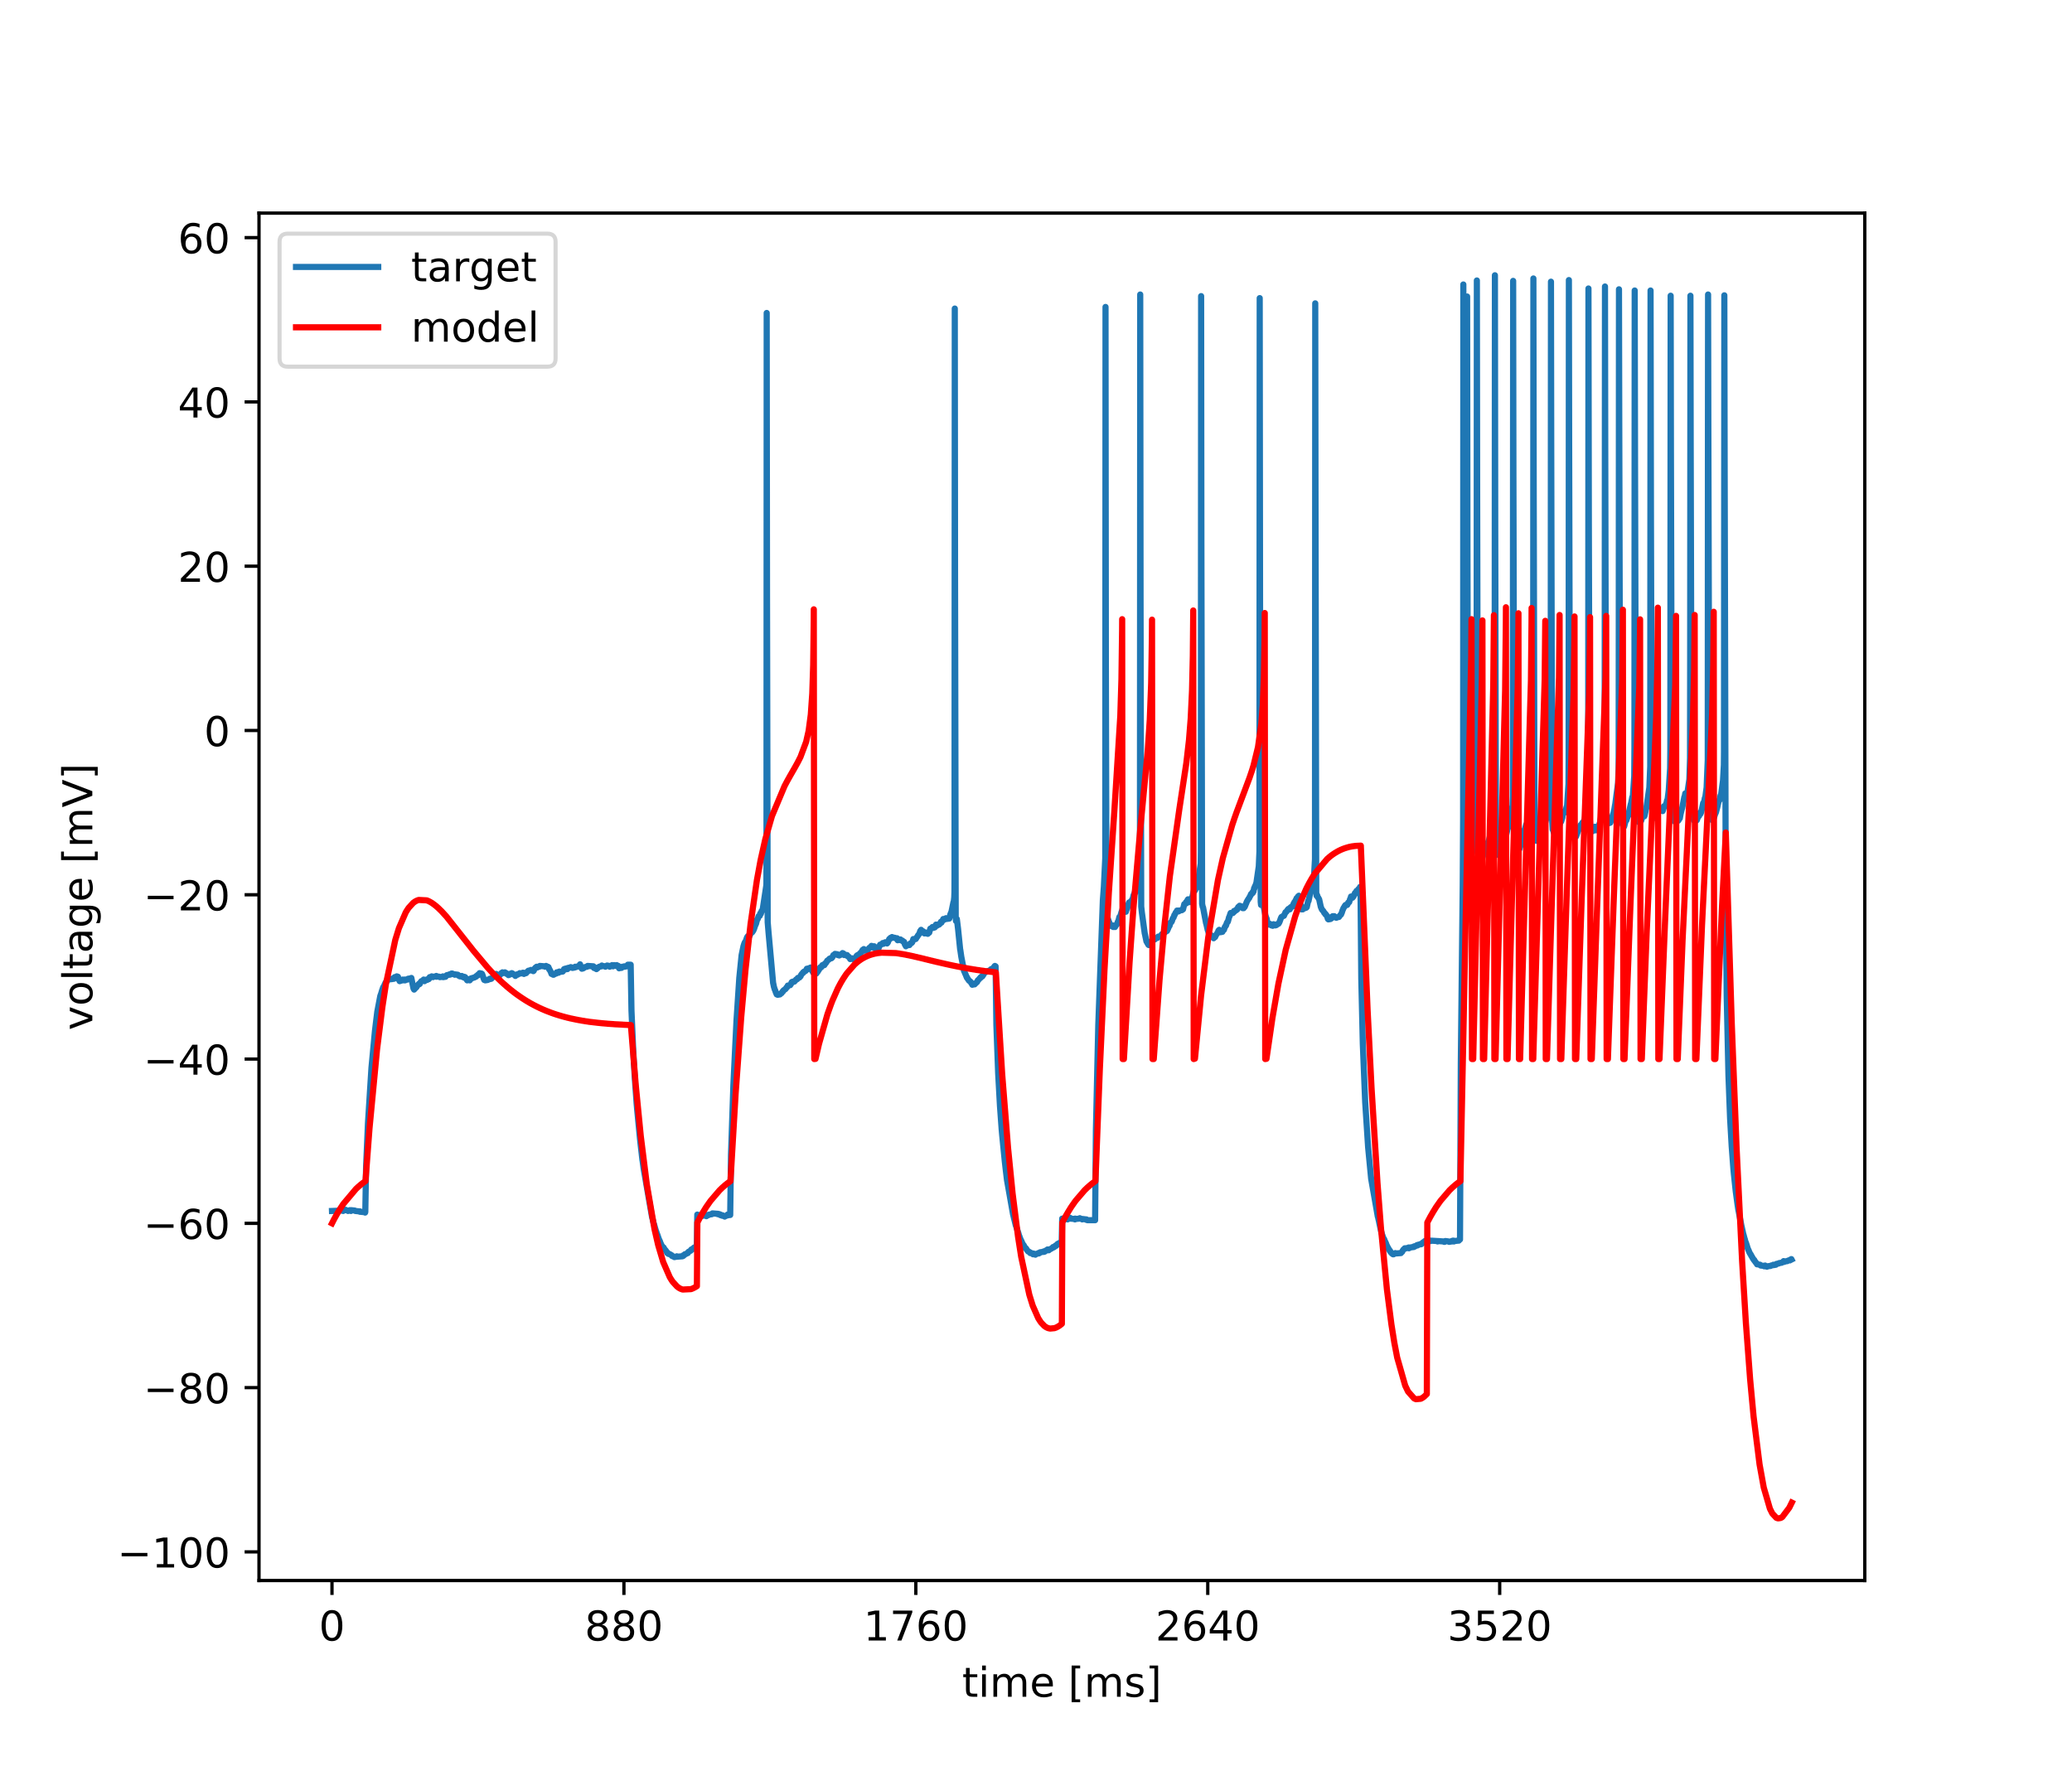 <?xml version="1.0" encoding="utf-8" standalone="no"?>
<!DOCTYPE svg PUBLIC "-//W3C//DTD SVG 1.1//EN"
  "http://www.w3.org/Graphics/SVG/1.1/DTD/svg11.dtd">
<!-- Created with matplotlib (https://matplotlib.org/) -->
<svg height="432pt" version="1.1" viewBox="0 0 504 432" width="504pt" xmlns="http://www.w3.org/2000/svg" xmlns:xlink="http://www.w3.org/1999/xlink">
 <defs>
  <style type="text/css">
*{stroke-linecap:butt;stroke-linejoin:round;}
  </style>
 </defs>
 <g id="figure_1">
  <g id="patch_1">
   <path d="M 0 432 
L 504 432 
L 504 0 
L 0 0 
z
" style="fill:#ffffff;"/>
  </g>
  <g id="axes_1">
   <g id="patch_2">
    <path d="M 63 384.48 
L 453.6 384.48 
L 453.6 51.84 
L 63 51.84 
z
" style="fill:#ffffff;"/>
   </g>
   <g id="matplotlib.axis_1">
    <g id="xtick_1">
     <g id="line2d_1">
      <defs>
       <path d="M 0 0 
L 0 3.5 
" id="m5bccccddcf" style="stroke:#000000;stroke-width:0.8;"/>
      </defs>
      <g>
       <use style="stroke:#000000;stroke-width:0.8;" x="80.755" xlink:href="#m5bccccddcf" y="384.48"/>
      </g>
     </g>
     <g id="text_1">
      <!-- 0 -->
      <defs>
       <path d="M 31.781 66.406 
Q 24.172 66.406 20.328 58.906 
Q 16.5 51.422 16.5 36.375 
Q 16.5 21.391 20.328 13.891 
Q 24.172 6.391 31.781 6.391 
Q 39.453 6.391 43.281 13.891 
Q 47.125 21.391 47.125 36.375 
Q 47.125 51.422 43.281 58.906 
Q 39.453 66.406 31.781 66.406 
z
M 31.781 74.219 
Q 44.047 74.219 50.516 64.516 
Q 56.984 54.828 56.984 36.375 
Q 56.984 17.969 50.516 8.266 
Q 44.047 -1.422 31.781 -1.422 
Q 19.531 -1.422 13.062 8.266 
Q 6.594 17.969 6.594 36.375 
Q 6.594 54.828 13.062 64.516 
Q 19.531 74.219 31.781 74.219 
z
" id="DejaVuSans-48"/>
      </defs>
      <g transform="translate(77.573 399.078)scale(0.1 -0.1)">
       <use xlink:href="#DejaVuSans-48"/>
      </g>
     </g>
    </g>
    <g id="xtick_2">
     <g id="line2d_2">
      <g>
       <use style="stroke:#000000;stroke-width:0.8;" x="151.763" xlink:href="#m5bccccddcf" y="384.48"/>
      </g>
     </g>
     <g id="text_2">
      <!-- 880 -->
      <defs>
       <path d="M 31.781 34.625 
Q 24.75 34.625 20.719 30.859 
Q 16.703 27.094 16.703 20.516 
Q 16.703 13.922 20.719 10.156 
Q 24.75 6.391 31.781 6.391 
Q 38.812 6.391 42.859 10.172 
Q 46.922 13.969 46.922 20.516 
Q 46.922 27.094 42.891 30.859 
Q 38.875 34.625 31.781 34.625 
z
M 21.922 38.812 
Q 15.578 40.375 12.031 44.719 
Q 8.5 49.078 8.5 55.328 
Q 8.5 64.062 14.719 69.141 
Q 20.953 74.219 31.781 74.219 
Q 42.672 74.219 48.875 69.141 
Q 55.078 64.062 55.078 55.328 
Q 55.078 49.078 51.531 44.719 
Q 48 40.375 41.703 38.812 
Q 48.828 37.156 52.797 32.312 
Q 56.781 27.484 56.781 20.516 
Q 56.781 9.906 50.312 4.234 
Q 43.844 -1.422 31.781 -1.422 
Q 19.734 -1.422 13.25 4.234 
Q 6.781 9.906 6.781 20.516 
Q 6.781 27.484 10.781 32.312 
Q 14.797 37.156 21.922 38.812 
z
M 18.312 54.391 
Q 18.312 48.734 21.844 45.562 
Q 25.391 42.391 31.781 42.391 
Q 38.141 42.391 41.719 45.562 
Q 45.312 48.734 45.312 54.391 
Q 45.312 60.062 41.719 63.234 
Q 38.141 66.406 31.781 66.406 
Q 25.391 66.406 21.844 63.234 
Q 18.312 60.062 18.312 54.391 
z
" id="DejaVuSans-56"/>
      </defs>
      <g transform="translate(142.219 399.078)scale(0.1 -0.1)">
       <use xlink:href="#DejaVuSans-56"/>
       <use x="63.623" xlink:href="#DejaVuSans-56"/>
       <use x="127.246" xlink:href="#DejaVuSans-48"/>
      </g>
     </g>
    </g>
    <g id="xtick_3">
     <g id="line2d_3">
      <g>
       <use style="stroke:#000000;stroke-width:0.8;" x="222.772" xlink:href="#m5bccccddcf" y="384.48"/>
      </g>
     </g>
     <g id="text_3">
      <!-- 1760 -->
      <defs>
       <path d="M 12.406 8.297 
L 28.516 8.297 
L 28.516 63.922 
L 10.984 60.406 
L 10.984 69.391 
L 28.422 72.906 
L 38.281 72.906 
L 38.281 8.297 
L 54.391 8.297 
L 54.391 0 
L 12.406 0 
z
" id="DejaVuSans-49"/>
       <path d="M 8.203 72.906 
L 55.078 72.906 
L 55.078 68.703 
L 28.609 0 
L 18.312 0 
L 43.219 64.594 
L 8.203 64.594 
z
" id="DejaVuSans-55"/>
       <path d="M 33.016 40.375 
Q 26.375 40.375 22.484 35.828 
Q 18.609 31.297 18.609 23.391 
Q 18.609 15.531 22.484 10.953 
Q 26.375 6.391 33.016 6.391 
Q 39.656 6.391 43.531 10.953 
Q 47.406 15.531 47.406 23.391 
Q 47.406 31.297 43.531 35.828 
Q 39.656 40.375 33.016 40.375 
z
M 52.594 71.297 
L 52.594 62.312 
Q 48.875 64.062 45.094 64.984 
Q 41.312 65.922 37.594 65.922 
Q 27.828 65.922 22.672 59.328 
Q 17.531 52.734 16.797 39.406 
Q 19.672 43.656 24.016 45.922 
Q 28.375 48.188 33.594 48.188 
Q 44.578 48.188 50.953 41.516 
Q 57.328 34.859 57.328 23.391 
Q 57.328 12.156 50.688 5.359 
Q 44.047 -1.422 33.016 -1.422 
Q 20.359 -1.422 13.672 8.266 
Q 6.984 17.969 6.984 36.375 
Q 6.984 53.656 15.188 63.938 
Q 23.391 74.219 37.203 74.219 
Q 40.922 74.219 44.703 73.484 
Q 48.484 72.75 52.594 71.297 
z
" id="DejaVuSans-54"/>
      </defs>
      <g transform="translate(210.047 399.078)scale(0.1 -0.1)">
       <use xlink:href="#DejaVuSans-49"/>
       <use x="63.623" xlink:href="#DejaVuSans-55"/>
       <use x="127.246" xlink:href="#DejaVuSans-54"/>
       <use x="190.869" xlink:href="#DejaVuSans-48"/>
      </g>
     </g>
    </g>
    <g id="xtick_4">
     <g id="line2d_4">
      <g>
       <use style="stroke:#000000;stroke-width:0.8;" x="293.78" xlink:href="#m5bccccddcf" y="384.48"/>
      </g>
     </g>
     <g id="text_4">
      <!-- 2640 -->
      <defs>
       <path d="M 19.188 8.297 
L 53.609 8.297 
L 53.609 0 
L 7.328 0 
L 7.328 8.297 
Q 12.938 14.109 22.625 23.891 
Q 32.328 33.688 34.812 36.531 
Q 39.547 41.844 41.422 45.531 
Q 43.312 49.219 43.312 52.781 
Q 43.312 58.594 39.234 62.25 
Q 35.156 65.922 28.609 65.922 
Q 23.969 65.922 18.812 64.312 
Q 13.672 62.703 7.812 59.422 
L 7.812 69.391 
Q 13.766 71.781 18.938 73 
Q 24.125 74.219 28.422 74.219 
Q 39.75 74.219 46.484 68.547 
Q 53.219 62.891 53.219 53.422 
Q 53.219 48.922 51.531 44.891 
Q 49.859 40.875 45.406 35.406 
Q 44.188 33.984 37.641 27.219 
Q 31.109 20.453 19.188 8.297 
z
" id="DejaVuSans-50"/>
       <path d="M 37.797 64.312 
L 12.891 25.391 
L 37.797 25.391 
z
M 35.203 72.906 
L 47.609 72.906 
L 47.609 25.391 
L 58.016 25.391 
L 58.016 17.188 
L 47.609 17.188 
L 47.609 0 
L 37.797 0 
L 37.797 17.188 
L 4.891 17.188 
L 4.891 26.703 
z
" id="DejaVuSans-52"/>
      </defs>
      <g transform="translate(281.055 399.078)scale(0.1 -0.1)">
       <use xlink:href="#DejaVuSans-50"/>
       <use x="63.623" xlink:href="#DejaVuSans-54"/>
       <use x="127.246" xlink:href="#DejaVuSans-52"/>
       <use x="190.869" xlink:href="#DejaVuSans-48"/>
      </g>
     </g>
    </g>
    <g id="xtick_5">
     <g id="line2d_5">
      <g>
       <use style="stroke:#000000;stroke-width:0.8;" x="364.789" xlink:href="#m5bccccddcf" y="384.48"/>
      </g>
     </g>
     <g id="text_5">
      <!-- 3520 -->
      <defs>
       <path d="M 40.578 39.312 
Q 47.656 37.797 51.625 33 
Q 55.609 28.219 55.609 21.188 
Q 55.609 10.406 48.188 4.484 
Q 40.766 -1.422 27.094 -1.422 
Q 22.516 -1.422 17.656 -0.516 
Q 12.797 0.391 7.625 2.203 
L 7.625 11.719 
Q 11.719 9.328 16.594 8.109 
Q 21.484 6.891 26.812 6.891 
Q 36.078 6.891 40.938 10.547 
Q 45.797 14.203 45.797 21.188 
Q 45.797 27.641 41.281 31.266 
Q 36.766 34.906 28.719 34.906 
L 20.219 34.906 
L 20.219 43.016 
L 29.109 43.016 
Q 36.375 43.016 40.234 45.922 
Q 44.094 48.828 44.094 54.297 
Q 44.094 59.906 40.109 62.906 
Q 36.141 65.922 28.719 65.922 
Q 24.656 65.922 20.016 65.031 
Q 15.375 64.156 9.812 62.312 
L 9.812 71.094 
Q 15.438 72.656 20.344 73.438 
Q 25.25 74.219 29.594 74.219 
Q 40.828 74.219 47.359 69.109 
Q 53.906 64.016 53.906 55.328 
Q 53.906 49.266 50.438 45.094 
Q 46.969 40.922 40.578 39.312 
z
" id="DejaVuSans-51"/>
       <path d="M 10.797 72.906 
L 49.516 72.906 
L 49.516 64.594 
L 19.828 64.594 
L 19.828 46.734 
Q 21.969 47.469 24.109 47.828 
Q 26.266 48.188 28.422 48.188 
Q 40.625 48.188 47.75 41.5 
Q 54.891 34.812 54.891 23.391 
Q 54.891 11.625 47.562 5.094 
Q 40.234 -1.422 26.906 -1.422 
Q 22.312 -1.422 17.547 -0.641 
Q 12.797 0.141 7.719 1.703 
L 7.719 11.625 
Q 12.109 9.234 16.797 8.062 
Q 21.484 6.891 26.703 6.891 
Q 35.156 6.891 40.078 11.328 
Q 45.016 15.766 45.016 23.391 
Q 45.016 31 40.078 35.438 
Q 35.156 39.891 26.703 39.891 
Q 22.75 39.891 18.812 39.016 
Q 14.891 38.141 10.797 36.281 
z
" id="DejaVuSans-53"/>
      </defs>
      <g transform="translate(352.064 399.078)scale(0.1 -0.1)">
       <use xlink:href="#DejaVuSans-51"/>
       <use x="63.623" xlink:href="#DejaVuSans-53"/>
       <use x="127.246" xlink:href="#DejaVuSans-50"/>
       <use x="190.869" xlink:href="#DejaVuSans-48"/>
      </g>
     </g>
    </g>
    <g id="text_6">
     <!-- time [ms] -->
     <defs>
      <path d="M 18.312 70.219 
L 18.312 54.688 
L 36.812 54.688 
L 36.812 47.703 
L 18.312 47.703 
L 18.312 18.016 
Q 18.312 11.328 20.141 9.422 
Q 21.969 7.516 27.594 7.516 
L 36.812 7.516 
L 36.812 0 
L 27.594 0 
Q 17.188 0 13.234 3.875 
Q 9.281 7.766 9.281 18.016 
L 9.281 47.703 
L 2.688 47.703 
L 2.688 54.688 
L 9.281 54.688 
L 9.281 70.219 
z
" id="DejaVuSans-116"/>
      <path d="M 9.422 54.688 
L 18.406 54.688 
L 18.406 0 
L 9.422 0 
z
M 9.422 75.984 
L 18.406 75.984 
L 18.406 64.594 
L 9.422 64.594 
z
" id="DejaVuSans-105"/>
      <path d="M 52 44.188 
Q 55.375 50.25 60.062 53.125 
Q 64.75 56 71.094 56 
Q 79.641 56 84.281 50.016 
Q 88.922 44.047 88.922 33.016 
L 88.922 0 
L 79.891 0 
L 79.891 32.719 
Q 79.891 40.578 77.094 44.375 
Q 74.312 48.188 68.609 48.188 
Q 61.625 48.188 57.562 43.547 
Q 53.516 38.922 53.516 30.906 
L 53.516 0 
L 44.484 0 
L 44.484 32.719 
Q 44.484 40.625 41.703 44.406 
Q 38.922 48.188 33.109 48.188 
Q 26.219 48.188 22.156 43.531 
Q 18.109 38.875 18.109 30.906 
L 18.109 0 
L 9.078 0 
L 9.078 54.688 
L 18.109 54.688 
L 18.109 46.188 
Q 21.188 51.219 25.484 53.609 
Q 29.781 56 35.688 56 
Q 41.656 56 45.828 52.969 
Q 50 49.953 52 44.188 
z
" id="DejaVuSans-109"/>
      <path d="M 56.203 29.594 
L 56.203 25.203 
L 14.891 25.203 
Q 15.484 15.922 20.484 11.062 
Q 25.484 6.203 34.422 6.203 
Q 39.594 6.203 44.453 7.469 
Q 49.312 8.734 54.109 11.281 
L 54.109 2.781 
Q 49.266 0.734 44.188 -0.344 
Q 39.109 -1.422 33.891 -1.422 
Q 20.797 -1.422 13.156 6.188 
Q 5.516 13.812 5.516 26.812 
Q 5.516 40.234 12.766 48.109 
Q 20.016 56 32.328 56 
Q 43.359 56 49.781 48.891 
Q 56.203 41.797 56.203 29.594 
z
M 47.219 32.234 
Q 47.125 39.594 43.094 43.984 
Q 39.062 48.391 32.422 48.391 
Q 24.906 48.391 20.391 44.141 
Q 15.875 39.891 15.188 32.172 
z
" id="DejaVuSans-101"/>
      <path id="DejaVuSans-32"/>
      <path d="M 8.594 75.984 
L 29.297 75.984 
L 29.297 69 
L 17.578 69 
L 17.578 -6.203 
L 29.297 -6.203 
L 29.297 -13.188 
L 8.594 -13.188 
z
" id="DejaVuSans-91"/>
      <path d="M 44.281 53.078 
L 44.281 44.578 
Q 40.484 46.531 36.375 47.5 
Q 32.281 48.484 27.875 48.484 
Q 21.188 48.484 17.844 46.438 
Q 14.5 44.391 14.5 40.281 
Q 14.5 37.156 16.891 35.375 
Q 19.281 33.594 26.516 31.984 
L 29.594 31.297 
Q 39.156 29.25 43.188 25.516 
Q 47.219 21.781 47.219 15.094 
Q 47.219 7.469 41.188 3.016 
Q 35.156 -1.422 24.609 -1.422 
Q 20.219 -1.422 15.453 -0.562 
Q 10.688 0.297 5.422 2 
L 5.422 11.281 
Q 10.406 8.688 15.234 7.391 
Q 20.062 6.109 24.812 6.109 
Q 31.156 6.109 34.562 8.281 
Q 37.984 10.453 37.984 14.406 
Q 37.984 18.062 35.516 20.016 
Q 33.062 21.969 24.703 23.781 
L 21.578 24.516 
Q 13.234 26.266 9.516 29.906 
Q 5.812 33.547 5.812 39.891 
Q 5.812 47.609 11.281 51.797 
Q 16.75 56 26.812 56 
Q 31.781 56 36.172 55.266 
Q 40.578 54.547 44.281 53.078 
z
" id="DejaVuSans-115"/>
      <path d="M 30.422 75.984 
L 30.422 -13.188 
L 9.719 -13.188 
L 9.719 -6.203 
L 21.391 -6.203 
L 21.391 69 
L 9.719 69 
L 9.719 75.984 
z
" id="DejaVuSans-93"/>
     </defs>
     <g transform="translate(234.038 412.757)scale(0.1 -0.1)">
      <use xlink:href="#DejaVuSans-116"/>
      <use x="39.209" xlink:href="#DejaVuSans-105"/>
      <use x="66.992" xlink:href="#DejaVuSans-109"/>
      <use x="164.404" xlink:href="#DejaVuSans-101"/>
      <use x="225.928" xlink:href="#DejaVuSans-32"/>
      <use x="257.715" xlink:href="#DejaVuSans-91"/>
      <use x="296.729" xlink:href="#DejaVuSans-109"/>
      <use x="394.141" xlink:href="#DejaVuSans-115"/>
      <use x="446.24" xlink:href="#DejaVuSans-93"/>
     </g>
    </g>
   </g>
   <g id="matplotlib.axis_2">
    <g id="ytick_1">
     <g id="line2d_6">
      <defs>
       <path d="M 0 0 
L -3.5 0 
" id="m10bd75f015" style="stroke:#000000;stroke-width:0.8;"/>
      </defs>
      <g>
       <use style="stroke:#000000;stroke-width:0.8;" x="63" xlink:href="#m10bd75f015" y="377.512"/>
      </g>
     </g>
     <g id="text_7">
      <!-- −100 -->
      <defs>
       <path d="M 10.594 35.5 
L 73.188 35.5 
L 73.188 27.203 
L 10.594 27.203 
z
" id="DejaVuSans-8722"/>
      </defs>
      <g transform="translate(28.533 381.312)scale(0.1 -0.1)">
       <use xlink:href="#DejaVuSans-8722"/>
       <use x="83.789" xlink:href="#DejaVuSans-49"/>
       <use x="147.412" xlink:href="#DejaVuSans-48"/>
       <use x="211.035" xlink:href="#DejaVuSans-48"/>
      </g>
     </g>
    </g>
    <g id="ytick_2">
     <g id="line2d_7">
      <g>
       <use style="stroke:#000000;stroke-width:0.8;" x="63" xlink:href="#m10bd75f015" y="337.549"/>
      </g>
     </g>
     <g id="text_8">
      <!-- −80 -->
      <g transform="translate(34.895 341.349)scale(0.1 -0.1)">
       <use xlink:href="#DejaVuSans-8722"/>
       <use x="83.789" xlink:href="#DejaVuSans-56"/>
       <use x="147.412" xlink:href="#DejaVuSans-48"/>
      </g>
     </g>
    </g>
    <g id="ytick_3">
     <g id="line2d_8">
      <g>
       <use style="stroke:#000000;stroke-width:0.8;" x="63" xlink:href="#m10bd75f015" y="297.586"/>
      </g>
     </g>
     <g id="text_9">
      <!-- −60 -->
      <g transform="translate(34.895 301.386)scale(0.1 -0.1)">
       <use xlink:href="#DejaVuSans-8722"/>
       <use x="83.789" xlink:href="#DejaVuSans-54"/>
       <use x="147.412" xlink:href="#DejaVuSans-48"/>
      </g>
     </g>
    </g>
    <g id="ytick_4">
     <g id="line2d_9">
      <g>
       <use style="stroke:#000000;stroke-width:0.8;" x="63" xlink:href="#m10bd75f015" y="257.623"/>
      </g>
     </g>
     <g id="text_10">
      <!-- −40 -->
      <g transform="translate(34.895 261.423)scale(0.1 -0.1)">
       <use xlink:href="#DejaVuSans-8722"/>
       <use x="83.789" xlink:href="#DejaVuSans-52"/>
       <use x="147.412" xlink:href="#DejaVuSans-48"/>
      </g>
     </g>
    </g>
    <g id="ytick_5">
     <g id="line2d_10">
      <g>
       <use style="stroke:#000000;stroke-width:0.8;" x="63" xlink:href="#m10bd75f015" y="217.66"/>
      </g>
     </g>
     <g id="text_11">
      <!-- −20 -->
      <g transform="translate(34.895 221.46)scale(0.1 -0.1)">
       <use xlink:href="#DejaVuSans-8722"/>
       <use x="83.789" xlink:href="#DejaVuSans-50"/>
       <use x="147.412" xlink:href="#DejaVuSans-48"/>
      </g>
     </g>
    </g>
    <g id="ytick_6">
     <g id="line2d_11">
      <g>
       <use style="stroke:#000000;stroke-width:0.8;" x="63" xlink:href="#m10bd75f015" y="177.697"/>
      </g>
     </g>
     <g id="text_12">
      <!-- 0 -->
      <g transform="translate(49.638 181.497)scale(0.1 -0.1)">
       <use xlink:href="#DejaVuSans-48"/>
      </g>
     </g>
    </g>
    <g id="ytick_7">
     <g id="line2d_12">
      <g>
       <use style="stroke:#000000;stroke-width:0.8;" x="63" xlink:href="#m10bd75f015" y="137.734"/>
      </g>
     </g>
     <g id="text_13">
      <!-- 20 -->
      <g transform="translate(43.275 141.534)scale(0.1 -0.1)">
       <use xlink:href="#DejaVuSans-50"/>
       <use x="63.623" xlink:href="#DejaVuSans-48"/>
      </g>
     </g>
    </g>
    <g id="ytick_8">
     <g id="line2d_13">
      <g>
       <use style="stroke:#000000;stroke-width:0.8;" x="63" xlink:href="#m10bd75f015" y="97.771"/>
      </g>
     </g>
     <g id="text_14">
      <!-- 40 -->
      <g transform="translate(43.275 101.571)scale(0.1 -0.1)">
       <use xlink:href="#DejaVuSans-52"/>
       <use x="63.623" xlink:href="#DejaVuSans-48"/>
      </g>
     </g>
    </g>
    <g id="ytick_9">
     <g id="line2d_14">
      <g>
       <use style="stroke:#000000;stroke-width:0.8;" x="63" xlink:href="#m10bd75f015" y="57.808"/>
      </g>
     </g>
     <g id="text_15">
      <!-- 60 -->
      <g transform="translate(43.275 61.608)scale(0.1 -0.1)">
       <use xlink:href="#DejaVuSans-54"/>
       <use x="63.623" xlink:href="#DejaVuSans-48"/>
      </g>
     </g>
    </g>
    <g id="text_16">
     <!-- voltage [mV] -->
     <defs>
      <path d="M 2.984 54.688 
L 12.5 54.688 
L 29.594 8.797 
L 46.688 54.688 
L 56.203 54.688 
L 35.688 0 
L 23.484 0 
z
" id="DejaVuSans-118"/>
      <path d="M 30.609 48.391 
Q 23.391 48.391 19.188 42.75 
Q 14.984 37.109 14.984 27.297 
Q 14.984 17.484 19.156 11.844 
Q 23.344 6.203 30.609 6.203 
Q 37.797 6.203 41.984 11.859 
Q 46.188 17.531 46.188 27.297 
Q 46.188 37.016 41.984 42.703 
Q 37.797 48.391 30.609 48.391 
z
M 30.609 56 
Q 42.328 56 49.016 48.375 
Q 55.719 40.766 55.719 27.297 
Q 55.719 13.875 49.016 6.219 
Q 42.328 -1.422 30.609 -1.422 
Q 18.844 -1.422 12.172 6.219 
Q 5.516 13.875 5.516 27.297 
Q 5.516 40.766 12.172 48.375 
Q 18.844 56 30.609 56 
z
" id="DejaVuSans-111"/>
      <path d="M 9.422 75.984 
L 18.406 75.984 
L 18.406 0 
L 9.422 0 
z
" id="DejaVuSans-108"/>
      <path d="M 34.281 27.484 
Q 23.391 27.484 19.188 25 
Q 14.984 22.516 14.984 16.5 
Q 14.984 11.719 18.141 8.906 
Q 21.297 6.109 26.703 6.109 
Q 34.188 6.109 38.703 11.406 
Q 43.219 16.703 43.219 25.484 
L 43.219 27.484 
z
M 52.203 31.203 
L 52.203 0 
L 43.219 0 
L 43.219 8.297 
Q 40.141 3.328 35.547 0.953 
Q 30.953 -1.422 24.312 -1.422 
Q 15.922 -1.422 10.953 3.297 
Q 6 8.016 6 15.922 
Q 6 25.141 12.172 29.828 
Q 18.359 34.516 30.609 34.516 
L 43.219 34.516 
L 43.219 35.406 
Q 43.219 41.609 39.141 45 
Q 35.062 48.391 27.688 48.391 
Q 23 48.391 18.547 47.266 
Q 14.109 46.141 10.016 43.891 
L 10.016 52.203 
Q 14.938 54.109 19.578 55.047 
Q 24.219 56 28.609 56 
Q 40.484 56 46.344 49.844 
Q 52.203 43.703 52.203 31.203 
z
" id="DejaVuSans-97"/>
      <path d="M 45.406 27.984 
Q 45.406 37.75 41.375 43.109 
Q 37.359 48.484 30.078 48.484 
Q 22.859 48.484 18.828 43.109 
Q 14.797 37.75 14.797 27.984 
Q 14.797 18.266 18.828 12.891 
Q 22.859 7.516 30.078 7.516 
Q 37.359 7.516 41.375 12.891 
Q 45.406 18.266 45.406 27.984 
z
M 54.391 6.781 
Q 54.391 -7.172 48.188 -13.984 
Q 42 -20.797 29.203 -20.797 
Q 24.469 -20.797 20.266 -20.094 
Q 16.062 -19.391 12.109 -17.922 
L 12.109 -9.188 
Q 16.062 -11.328 19.922 -12.344 
Q 23.781 -13.375 27.781 -13.375 
Q 36.625 -13.375 41.016 -8.766 
Q 45.406 -4.156 45.406 5.172 
L 45.406 9.625 
Q 42.625 4.781 38.281 2.391 
Q 33.938 0 27.875 0 
Q 17.828 0 11.672 7.656 
Q 5.516 15.328 5.516 27.984 
Q 5.516 40.672 11.672 48.328 
Q 17.828 56 27.875 56 
Q 33.938 56 38.281 53.609 
Q 42.625 51.219 45.406 46.391 
L 45.406 54.688 
L 54.391 54.688 
z
" id="DejaVuSans-103"/>
      <path d="M 28.609 0 
L 0.781 72.906 
L 11.078 72.906 
L 34.188 11.531 
L 57.328 72.906 
L 67.578 72.906 
L 39.797 0 
z
" id="DejaVuSans-86"/>
     </defs>
     <g transform="translate(22.453 250.624)rotate(-90)scale(0.1 -0.1)">
      <use xlink:href="#DejaVuSans-118"/>
      <use x="59.18" xlink:href="#DejaVuSans-111"/>
      <use x="120.361" xlink:href="#DejaVuSans-108"/>
      <use x="148.145" xlink:href="#DejaVuSans-116"/>
      <use x="187.354" xlink:href="#DejaVuSans-97"/>
      <use x="248.633" xlink:href="#DejaVuSans-103"/>
      <use x="312.109" xlink:href="#DejaVuSans-101"/>
      <use x="373.633" xlink:href="#DejaVuSans-32"/>
      <use x="405.42" xlink:href="#DejaVuSans-91"/>
      <use x="444.434" xlink:href="#DejaVuSans-109"/>
      <use x="541.846" xlink:href="#DejaVuSans-86"/>
      <use x="610.254" xlink:href="#DejaVuSans-93"/>
     </g>
    </g>
   </g>
   <g id="line2d_15">
    <path clip-path="url(#p2ad9c17cff)" d="M 80.755 294.581 
L 83.385 294.484 
L 83.417 294.386 
L 83.466 294.581 
L 83.482 294.484 
L 83.966 294.386 
L 84.063 294.289 
L 84.176 294.386 
L 84.547 294.484 
L 84.66 294.581 
L 84.967 294.484 
L 85.08 294.386 
L 85.338 294.484 
L 85.354 294.581 
L 85.402 294.386 
L 85.419 294.386 
L 86.322 294.484 
L 86.435 294.581 
L 87.42 294.679 
L 87.533 294.777 
L 87.581 294.679 
L 87.629 294.777 
L 88.695 294.874 
L 88.808 294.972 
L 88.856 294.874 
L 89.05 283.752 
L 89.502 273.312 
L 90.357 259.75 
L 91.196 250.872 
L 91.454 248.725 
L 91.777 246.091 
L 92.503 242.286 
L 92.536 242.188 
L 92.713 241.701 
L 92.745 241.603 
L 92.971 240.823 
L 93.02 240.725 
L 93.213 240.14 
L 93.359 240.042 
L 93.536 239.554 
L 93.601 239.457 
L 93.762 239.066 
L 93.859 238.969 
L 94.004 238.676 
L 94.214 238.579 
L 94.359 238.286 
L 95.134 238.188 
L 95.182 238.091 
L 95.231 238.188 
L 95.844 238.091 
L 95.989 237.7 
L 96.054 237.798 
L 96.086 237.7 
L 96.393 237.603 
L 96.506 237.505 
L 96.796 237.603 
L 97.006 238.286 
L 97.07 238.383 
L 97.216 238.676 
L 97.393 238.579 
L 97.425 238.481 
L 97.49 238.579 
L 97.845 238.481 
L 97.974 238.286 
L 98.265 238.383 
L 98.297 238.481 
L 98.345 238.383 
L 98.458 238.286 
L 98.507 238.383 
L 98.539 238.481 
L 98.571 238.286 
L 98.603 238.383 
L 99.12 238.286 
L 99.249 238.091 
L 99.959 237.993 
L 100.056 237.896 
L 100.572 240.432 
L 100.621 240.53 
L 100.734 240.725 
L 100.863 240.53 
L 101.024 240.432 
L 101.153 240.237 
L 101.299 240.14 
L 101.444 239.847 
L 101.557 239.749 
L 101.686 239.554 
L 101.831 239.457 
L 101.847 239.359 
L 101.928 239.457 
L 102.106 239.359 
L 102.267 238.969 
L 102.364 238.871 
L 102.493 238.676 
L 102.993 238.579 
L 103.058 238.286 
L 103.106 238.383 
L 103.251 238.676 
L 103.38 238.481 
L 103.687 238.383 
L 103.784 238.286 
L 103.881 238.383 
L 103.994 238.286 
L 104.091 238.188 
L 104.187 238.091 
L 104.3 238.188 
L 104.381 238.091 
L 104.526 237.7 
L 104.575 237.798 
L 104.623 237.7 
L 104.897 237.603 
L 105.01 237.505 
L 105.236 237.603 
L 105.317 237.7 
L 105.333 237.603 
L 106.108 237.505 
L 106.124 237.408 
L 106.172 237.603 
L 106.205 237.505 
L 106.882 237.603 
L 106.995 237.7 
L 107.705 237.603 
L 107.738 237.505 
L 107.786 237.7 
L 108.383 237.603 
L 108.512 237.408 
L 108.577 237.31 
L 108.69 237.213 
L 109.255 237.115 
L 109.335 237.017 
L 109.352 237.115 
L 109.691 237.017 
L 109.82 236.822 
L 109.916 236.92 
L 110.013 236.822 
L 110.126 236.92 
L 110.53 237.017 
L 110.61 237.115 
L 110.627 237.017 
L 111.369 237.115 
L 111.498 237.31 
L 111.837 237.408 
L 111.853 237.505 
L 111.934 237.408 
L 112.256 237.505 
L 112.321 237.408 
L 112.369 237.603 
L 112.821 237.7 
L 112.837 237.798 
L 112.87 237.603 
L 112.902 237.603 
L 113.144 237.7 
L 113.289 237.993 
L 113.37 238.091 
L 113.499 238.286 
L 113.596 238.383 
L 113.644 238.481 
L 113.693 238.383 
L 113.79 238.286 
L 113.87 238.188 
L 113.886 238.286 
L 114.161 238.383 
L 114.258 238.481 
L 114.387 238.188 
L 114.419 238.286 
L 114.484 238.188 
L 114.58 237.993 
L 114.597 238.091 
L 114.806 237.993 
L 114.919 237.896 
L 115.355 237.798 
L 115.468 237.7 
L 115.759 237.603 
L 115.888 237.408 
L 116.162 237.31 
L 116.259 237.115 
L 116.275 237.213 
L 116.356 237.115 
L 116.469 237.017 
L 116.533 236.92 
L 116.662 236.725 
L 117.017 236.822 
L 117.033 236.92 
L 117.114 236.822 
L 117.259 236.92 
L 117.437 237.408 
L 117.469 237.505 
L 117.663 238.091 
L 117.711 238.188 
L 117.792 238.383 
L 117.824 238.286 
L 117.921 238.383 
L 118.034 238.481 
L 118.647 238.383 
L 118.76 238.286 
L 119.051 238.188 
L 119.131 238.091 
L 119.148 238.188 
L 119.519 238.091 
L 119.648 237.896 
L 119.809 237.798 
L 119.922 237.7 
L 120.1 237.603 
L 120.245 237.31 
L 120.439 237.213 
L 120.552 237.115 
L 120.665 237.017 
L 120.697 236.92 
L 120.745 237.115 
L 121.116 237.213 
L 121.229 237.31 
L 121.601 237.213 
L 121.73 237.017 
L 121.81 236.92 
L 121.939 236.725 
L 122.117 236.627 
L 122.214 236.53 
L 122.343 236.725 
L 122.779 236.627 
L 122.811 236.53 
L 122.875 236.627 
L 122.924 236.725 
L 122.972 236.627 
L 123.134 236.725 
L 123.263 236.92 
L 123.553 237.017 
L 123.682 237.213 
L 123.828 236.92 
L 123.924 237.017 
L 123.941 237.115 
L 124.005 236.92 
L 124.36 236.822 
L 124.473 236.725 
L 124.683 236.822 
L 124.812 237.017 
L 125.216 237.115 
L 125.329 237.31 
L 125.361 237.408 
L 125.441 237.213 
L 125.764 237.115 
L 125.78 237.017 
L 125.861 237.115 
L 126.039 237.017 
L 126.152 236.92 
L 126.329 236.822 
L 126.426 236.725 
L 126.539 236.822 
L 127.136 236.725 
L 127.152 236.627 
L 127.233 236.725 
L 127.249 236.822 
L 127.297 236.627 
L 127.314 236.627 
L 127.394 236.725 
L 127.443 236.92 
L 127.507 236.822 
L 127.523 236.725 
L 127.604 236.822 
L 127.975 236.725 
L 128.104 236.53 
L 128.217 236.432 
L 128.33 236.335 
L 128.411 236.237 
L 128.524 236.139 
L 129.089 236.042 
L 129.137 235.944 
L 129.186 236.042 
L 129.605 236.139 
L 129.718 236.237 
L 129.831 236.139 
L 130.009 235.652 
L 130.138 235.554 
L 130.267 235.359 
L 130.525 235.261 
L 130.541 235.164 
L 130.59 235.359 
L 130.622 235.261 
L 130.67 235.359 
L 130.719 235.261 
L 131.074 235.164 
L 131.138 235.066 
L 131.171 235.164 
L 131.203 235.066 
L 131.316 234.969 
L 132.478 235.066 
L 132.591 235.164 
L 132.768 235.066 
L 132.817 234.969 
L 132.865 235.066 
L 133.269 235.164 
L 133.382 235.261 
L 133.414 235.261 
L 133.559 235.749 
L 133.591 235.652 
L 133.607 235.847 
L 133.624 235.847 
L 133.737 235.944 
L 133.785 236.042 
L 133.93 236.335 
L 133.979 236.432 
L 134.156 236.92 
L 134.269 236.822 
L 134.431 236.92 
L 134.56 237.115 
L 134.624 237.017 
L 134.656 237.115 
L 134.818 237.017 
L 134.931 236.92 
L 135.302 236.822 
L 135.415 236.53 
L 135.431 236.627 
L 135.818 236.53 
L 135.835 236.432 
L 135.867 236.627 
L 135.915 236.53 
L 136.044 236.432 
L 136.06 236.335 
L 136.141 236.432 
L 136.884 236.335 
L 137.029 236.042 
L 137.158 235.944 
L 137.206 235.749 
L 137.255 235.944 
L 137.368 235.847 
L 137.432 235.652 
L 137.465 235.847 
L 137.69 235.749 
L 137.82 235.554 
L 137.916 235.652 
L 138.013 235.749 
L 138.158 235.456 
L 138.707 235.359 
L 138.82 235.261 
L 139.127 235.359 
L 139.24 235.456 
L 139.772 235.359 
L 139.901 235.164 
L 139.998 235.261 
L 140.095 235.164 
L 140.111 235.261 
L 140.192 235.164 
L 140.757 235.066 
L 140.886 234.871 
L 140.967 234.773 
L 141.096 234.578 
L 141.322 235.359 
L 141.402 235.456 
L 141.531 235.652 
L 141.903 235.554 
L 142.016 235.456 
L 142.145 235.359 
L 142.258 235.261 
L 142.806 235.164 
L 142.935 234.969 
L 144.339 235.066 
L 144.469 235.456 
L 144.485 235.359 
L 144.582 235.261 
L 144.727 235.554 
L 145.05 235.652 
L 145.082 235.749 
L 145.146 235.652 
L 145.34 235.554 
L 145.469 235.359 
L 145.647 235.261 
L 145.76 235.164 
L 146.308 235.066 
L 146.389 234.871 
L 146.421 234.969 
L 147.244 235.066 
L 147.26 235.164 
L 147.341 235.066 
L 147.551 234.969 
L 147.664 234.871 
L 148.18 234.969 
L 148.309 235.164 
L 148.374 235.066 
L 148.487 234.969 
L 148.874 234.871 
L 148.89 234.773 
L 148.971 234.871 
L 149.1 234.969 
L 149.116 235.066 
L 149.165 234.871 
L 149.197 234.969 
L 149.294 234.871 
L 149.407 234.773 
L 149.697 234.871 
L 149.81 234.969 
L 149.972 234.969 
L 150.004 234.773 
L 150.085 234.871 
L 150.407 234.969 
L 150.601 235.554 
L 150.746 235.261 
L 151.085 235.359 
L 151.15 235.456 
L 151.182 235.359 
L 151.36 235.261 
L 151.376 235.164 
L 151.456 235.261 
L 151.811 235.164 
L 151.844 235.066 
L 151.908 235.164 
L 152.425 235.066 
L 152.554 234.871 
L 152.651 234.773 
L 152.715 234.676 
L 152.747 234.773 
L 152.764 234.871 
L 152.812 234.676 
L 152.828 234.676 
L 153.409 234.676 
L 153.603 245.798 
L 154.055 256.14 
L 154.426 262.482 
L 154.862 268.531 
L 154.975 269.8 
L 155.685 277.117 
L 155.894 278.971 
L 156.266 282.191 
L 156.282 282.191 
L 156.556 284.239 
L 158.622 296.142 
L 158.67 296.24 
L 158.993 297.606 
L 159.058 297.703 
L 159.3 298.582 
L 159.332 298.679 
L 159.558 299.46 
L 159.622 299.557 
L 159.832 300.24 
L 159.897 300.338 
L 160.09 300.923 
L 160.123 301.021 
L 160.3 301.509 
L 160.349 301.606 
L 160.494 301.899 
L 160.526 301.996 
L 160.704 302.484 
L 160.768 302.582 
L 160.93 302.972 
L 161.043 303.07 
L 161.188 303.362 
L 161.414 303.46 
L 161.559 303.753 
L 161.64 303.85 
L 161.769 304.045 
L 161.898 304.143 
L 162.027 304.338 
L 162.092 304.436 
L 162.221 304.631 
L 162.285 304.728 
L 162.317 304.826 
L 162.382 304.728 
L 162.463 304.826 
L 162.592 305.021 
L 162.995 305.119 
L 163.108 305.216 
L 163.318 305.314 
L 163.431 305.509 
L 163.463 305.411 
L 163.528 305.509 
L 163.641 305.606 
L 163.931 305.704 
L 164.044 305.801 
L 164.545 305.704 
L 164.625 305.606 
L 164.641 305.704 
L 165.997 305.606 
L 166.126 305.411 
L 166.207 305.509 
L 166.223 305.411 
L 166.433 305.314 
L 166.562 305.119 
L 166.901 305.021 
L 167.014 304.923 
L 167.304 304.826 
L 167.449 304.533 
L 167.659 304.436 
L 167.772 304.338 
L 168.014 304.24 
L 168.16 303.948 
L 168.45 303.85 
L 168.563 303.753 
L 168.579 303.85 
L 168.628 303.655 
L 168.644 303.753 
L 168.757 303.655 
L 168.837 303.557 
L 168.853 303.46 
L 168.886 303.655 
L 168.934 303.557 
L 169.128 303.46 
L 169.257 303.265 
L 169.418 303.167 
L 169.499 303.07 
L 169.612 295.459 
L 169.709 295.557 
L 169.725 295.655 
L 169.806 295.557 
L 170.951 295.655 
L 170.968 295.752 
L 171.048 295.655 
L 171.791 295.752 
L 171.823 295.85 
L 171.887 295.752 
L 171.952 295.655 
L 172.049 295.557 
L 172.162 295.655 
L 172.388 295.557 
L 172.501 295.459 
L 173.162 295.362 
L 173.292 295.167 
L 174.518 295.264 
L 174.583 295.362 
L 174.615 295.264 
L 175.018 295.362 
L 175.147 295.557 
L 175.26 295.459 
L 175.39 295.557 
L 175.406 295.655 
L 175.486 295.557 
L 175.615 295.655 
L 175.712 295.752 
L 175.825 295.655 
L 175.938 295.752 
L 176.164 295.85 
L 176.277 295.947 
L 176.39 295.85 
L 176.664 295.752 
L 176.777 295.655 
L 176.939 295.557 
L 176.971 295.459 
L 177.019 295.655 
L 177.036 295.557 
L 177.617 295.557 
L 177.81 281.02 
L 178.391 263.946 
L 179.15 248.238 
L 179.828 237.896 
L 180.392 232.334 
L 180.86 230.09 
L 180.877 230.09 
L 181.022 229.602 
L 181.183 229.212 
L 181.312 229.115 
L 181.474 228.724 
L 181.506 228.627 
L 181.7 228.041 
L 181.764 227.944 
L 181.893 227.749 
L 182.329 227.651 
L 182.474 227.358 
L 182.506 227.261 
L 182.636 227.066 
L 182.716 226.968 
L 182.878 226.578 
L 182.926 226.675 
L 182.975 226.773 
L 183.023 226.675 
L 183.104 226.578 
L 183.233 226.383 
L 183.281 226.285 
L 183.443 225.895 
L 183.475 225.797 
L 183.668 225.212 
L 183.701 225.114 
L 183.846 224.822 
L 183.894 224.724 
L 184.169 223.651 
L 184.314 223.553 
L 184.524 222.87 
L 184.814 222.773 
L 184.927 222.187 
L 184.976 222.383 
L 185.072 222.285 
L 185.25 221.602 
L 185.266 221.7 
L 185.347 221.602 
L 185.492 221.309 
L 185.524 221.212 
L 186.412 215.358 
L 186.428 214.772 
L 186.444 208.723 
L 186.493 76.131 
L 186.573 145.501 
L 186.735 224.334 
L 186.945 226.871 
L 188.058 239.164 
L 188.074 239.164 
L 188.252 240.042 
L 188.462 240.725 
L 188.526 240.823 
L 188.72 241.408 
L 188.768 241.506 
L 188.93 241.896 
L 189.026 241.798 
L 189.155 241.993 
L 189.72 241.896 
L 189.849 241.701 
L 190.091 241.603 
L 190.221 241.408 
L 190.285 241.31 
L 190.414 241.115 
L 190.43 241.213 
L 190.495 241.018 
L 190.592 240.92 
L 190.705 240.823 
L 190.898 240.725 
L 191.011 240.627 
L 191.14 240.53 
L 191.286 240.237 
L 191.463 240.14 
L 191.625 239.749 
L 192.206 239.652 
L 192.335 239.457 
L 192.415 239.359 
L 192.545 238.969 
L 192.561 239.066 
L 192.609 238.969 
L 192.625 238.871 
L 192.706 238.969 
L 192.835 238.871 
L 192.9 238.774 
L 192.932 238.871 
L 193.238 238.774 
L 193.368 238.579 
L 193.513 238.481 
L 193.642 238.286 
L 193.916 238.188 
L 194.062 237.896 
L 194.449 237.798 
L 194.578 237.603 
L 194.723 237.505 
L 194.885 237.115 
L 194.981 237.017 
L 195.111 236.822 
L 195.272 236.725 
L 195.353 236.53 
L 195.385 236.627 
L 195.466 236.53 
L 195.595 236.335 
L 195.885 236.237 
L 195.998 236.139 
L 196.095 236.042 
L 196.256 235.652 
L 196.353 235.749 
L 196.45 235.652 
L 196.547 235.749 
L 196.676 235.554 
L 197.144 235.456 
L 197.16 235.359 
L 197.225 235.554 
L 197.402 235.652 
L 197.58 236.237 
L 197.628 236.139 
L 197.66 236.335 
L 197.725 236.432 
L 197.822 236.627 
L 197.838 236.53 
L 197.951 236.627 
L 198.096 236.92 
L 198.467 236.822 
L 198.483 236.725 
L 198.564 236.822 
L 198.645 236.725 
L 198.79 236.432 
L 198.935 236.335 
L 199.081 236.042 
L 199.193 235.944 
L 199.355 235.554 
L 199.419 235.456 
L 199.549 235.261 
L 199.662 235.359 
L 199.791 235.261 
L 199.92 235.066 
L 199.984 234.969 
L 200.049 234.773 
L 200.097 234.871 
L 200.517 234.773 
L 200.662 234.383 
L 200.71 234.481 
L 200.759 234.383 
L 200.872 234.286 
L 201.001 234.09 
L 201.066 233.993 
L 201.211 233.7 
L 201.372 233.603 
L 201.485 233.505 
L 201.647 233.408 
L 201.776 233.212 
L 202.131 233.115 
L 202.195 233.017 
L 202.227 233.115 
L 202.357 233.017 
L 202.486 232.822 
L 202.55 232.725 
L 202.712 232.334 
L 202.97 232.237 
L 203.099 232.042 
L 203.728 232.139 
L 203.793 232.334 
L 203.841 232.237 
L 204.083 232.334 
L 204.148 232.432 
L 204.18 232.334 
L 204.632 232.237 
L 204.729 232.042 
L 204.745 232.139 
L 204.81 232.042 
L 204.939 231.846 
L 205.019 231.944 
L 205.116 232.042 
L 205.165 231.944 
L 205.197 232.139 
L 205.213 232.042 
L 205.261 232.139 
L 205.358 232.334 
L 205.374 232.237 
L 206.052 232.334 
L 206.198 232.627 
L 206.456 232.725 
L 206.585 232.92 
L 206.666 233.017 
L 206.811 233.31 
L 207.343 233.212 
L 207.359 233.115 
L 207.44 233.212 
L 207.666 233.31 
L 207.682 233.408 
L 207.763 233.31 
L 208.021 233.212 
L 208.15 233.017 
L 208.199 232.92 
L 208.36 232.529 
L 208.473 232.432 
L 208.586 232.334 
L 208.925 232.237 
L 209.054 232.042 
L 209.215 231.944 
L 209.344 231.749 
L 209.538 231.651 
L 209.683 231.359 
L 209.716 231.261 
L 209.845 231.066 
L 210.055 230.968 
L 210.119 230.871 
L 210.151 230.968 
L 210.264 231.066 
L 210.393 231.261 
L 211.055 231.164 
L 211.2 230.871 
L 211.329 230.773 
L 211.459 230.578 
L 211.652 230.481 
L 211.749 230.383 
L 211.781 230.481 
L 211.83 230.285 
L 211.846 230.383 
L 211.991 230.09 
L 212.169 230.188 
L 212.314 230.481 
L 212.411 230.383 
L 212.475 230.188 
L 212.508 230.285 
L 212.556 230.383 
L 212.588 230.285 
L 212.637 230.188 
L 212.685 230.285 
L 212.846 230.676 
L 213.185 230.578 
L 213.218 230.481 
L 213.266 230.676 
L 213.557 230.578 
L 213.653 230.481 
L 213.75 230.578 
L 213.928 230.09 
L 214.025 229.993 
L 214.073 229.798 
L 214.138 229.895 
L 214.283 229.798 
L 214.396 229.7 
L 214.589 229.602 
L 214.719 229.407 
L 214.848 229.505 
L 214.88 229.602 
L 214.928 229.407 
L 215.203 229.31 
L 215.316 229.212 
L 215.493 229.31 
L 215.558 229.407 
L 215.59 229.31 
L 215.751 229.407 
L 215.768 229.505 
L 215.848 229.407 
L 215.945 229.31 
L 216.123 228.822 
L 216.187 228.724 
L 216.3 228.432 
L 216.316 228.529 
L 216.461 228.432 
L 216.607 228.139 
L 216.623 228.237 
L 216.704 228.139 
L 216.929 228.041 
L 216.978 227.944 
L 217.026 228.041 
L 217.042 228.139 
L 217.123 228.041 
L 217.704 228.139 
L 217.817 228.237 
L 218.204 228.237 
L 218.35 228.724 
L 218.656 228.627 
L 218.769 228.529 
L 218.963 228.627 
L 219.027 228.529 
L 219.076 228.724 
L 219.14 228.627 
L 219.173 228.724 
L 219.512 228.822 
L 219.641 229.017 
L 219.915 229.115 
L 220.125 229.798 
L 220.206 229.895 
L 220.351 230.188 
L 220.48 229.993 
L 221.125 229.895 
L 221.142 229.798 
L 221.222 229.895 
L 221.271 229.798 
L 221.416 229.505 
L 221.723 229.407 
L 221.852 229.212 
L 221.9 229.212 
L 222.029 228.822 
L 222.078 228.724 
L 222.158 228.432 
L 222.207 228.529 
L 222.739 228.432 
L 222.868 228.237 
L 222.917 228.139 
L 223.046 227.944 
L 223.143 227.846 
L 223.288 227.554 
L 223.385 227.456 
L 223.514 227.261 
L 223.627 227.163 
L 223.837 226.48 
L 223.982 226.383 
L 224.046 226.188 
L 224.095 226.285 
L 224.256 226.675 
L 224.321 226.578 
L 224.385 226.48 
L 224.418 226.578 
L 224.498 226.675 
L 224.514 226.773 
L 224.579 226.675 
L 224.595 226.578 
L 224.644 226.773 
L 224.66 226.773 
L 224.74 226.871 
L 224.87 227.066 
L 225.128 226.968 
L 225.241 226.871 
L 225.289 226.968 
L 225.305 227.066 
L 225.354 226.871 
L 225.37 226.871 
L 225.547 226.968 
L 225.676 227.163 
L 225.741 227.066 
L 225.854 226.968 
L 226.031 226.871 
L 226.29 225.895 
L 226.661 225.797 
L 226.806 225.505 
L 227.064 225.602 
L 227.097 225.7 
L 227.145 225.602 
L 227.258 225.407 
L 227.371 225.602 
L 227.548 225.114 
L 227.661 225.017 
L 227.678 224.919 
L 227.758 225.017 
L 227.855 225.212 
L 227.871 225.114 
L 228.049 225.017 
L 228.097 224.919 
L 228.146 225.017 
L 228.42 224.919 
L 228.533 224.822 
L 228.565 224.724 
L 228.694 224.529 
L 228.823 224.431 
L 228.872 224.236 
L 228.92 224.334 
L 229.001 224.431 
L 229.017 224.334 
L 229.098 224.236 
L 229.243 223.944 
L 229.308 223.846 
L 229.453 223.553 
L 229.63 223.651 
L 229.646 223.749 
L 229.711 223.553 
L 230.082 223.456 
L 230.098 223.358 
L 230.163 223.553 
L 230.905 223.456 
L 231.18 222.383 
L 231.228 222.285 
L 231.389 221.895 
L 231.438 221.797 
L 231.922 219.456 
L 232.003 219.358 
L 232.116 218.285 
L 232.164 217.016 
L 232.18 213.407 
L 232.245 75.058 
L 232.309 139.842 
L 232.471 223.261 
L 232.535 224.041 
L 232.6 223.846 
L 232.745 223.553 
L 233.035 225.895 
L 233.552 230.968 
L 233.584 231.066 
L 233.826 232.725 
L 234.504 236.237 
L 234.585 236.335 
L 234.762 236.822 
L 234.827 236.92 
L 234.988 237.31 
L 235.021 237.408 
L 235.182 237.798 
L 235.198 237.7 
L 235.23 237.896 
L 235.263 237.896 
L 235.359 237.993 
L 235.505 238.286 
L 235.601 238.383 
L 235.731 238.579 
L 235.908 238.676 
L 236.021 238.774 
L 236.118 238.871 
L 236.263 239.164 
L 236.279 239.066 
L 236.344 239.164 
L 236.505 239.554 
L 236.876 239.457 
L 237.006 239.261 
L 237.07 239.457 
L 237.118 239.359 
L 237.231 239.261 
L 237.393 239.164 
L 237.522 238.969 
L 237.683 238.871 
L 237.845 238.481 
L 237.958 238.383 
L 238.071 238.286 
L 238.167 238.188 
L 238.297 237.993 
L 238.474 237.896 
L 238.555 237.7 
L 238.587 237.798 
L 238.668 237.7 
L 238.781 237.603 
L 238.845 237.505 
L 238.942 237.408 
L 238.958 237.505 
L 239.023 237.31 
L 239.152 237.213 
L 239.297 236.92 
L 239.362 236.822 
L 239.491 236.627 
L 239.733 236.53 
L 239.846 236.432 
L 240.152 236.335 
L 240.265 236.237 
L 240.572 236.139 
L 240.685 236.042 
L 240.959 235.944 
L 241.089 235.749 
L 241.46 235.652 
L 241.589 235.456 
L 241.718 235.359 
L 241.847 235.164 
L 241.895 235.066 
L 242.008 234.969 
L 242.17 235.066 
L 242.363 249.311 
L 242.799 261.116 
L 243.235 269.019 
L 243.654 274.775 
L 243.767 276.044 
L 244.397 282.386 
L 244.607 284.239 
L 244.946 287.069 
L 246.43 295.459 
L 246.463 295.557 
L 246.769 296.825 
L 246.801 296.923 
L 247.108 298.191 
L 247.173 298.289 
L 247.382 298.972 
L 247.415 299.069 
L 247.625 299.752 
L 247.673 299.85 
L 247.899 300.63 
L 247.963 300.728 
L 248.157 301.313 
L 248.222 301.411 
L 248.383 301.801 
L 248.464 301.899 
L 248.641 302.387 
L 248.722 302.484 
L 248.867 302.777 
L 248.996 302.874 
L 249.142 303.167 
L 249.19 303.265 
L 249.335 303.557 
L 249.545 303.655 
L 249.674 303.85 
L 249.722 303.948 
L 249.852 304.143 
L 249.965 304.24 
L 250.094 304.436 
L 250.384 304.533 
L 250.497 304.631 
L 250.594 304.728 
L 250.61 304.826 
L 250.691 304.728 
L 250.884 304.826 
L 250.997 304.923 
L 251.256 305.021 
L 251.272 305.119 
L 251.336 305.021 
L 251.369 304.923 
L 251.433 305.021 
L 251.837 305.119 
L 251.853 305.216 
L 251.933 305.119 
L 252.046 305.021 
L 252.547 304.923 
L 252.563 304.826 
L 252.644 304.923 
L 252.853 304.826 
L 252.982 304.631 
L 253.725 304.533 
L 253.822 304.436 
L 253.935 304.533 
L 254.177 304.436 
L 254.306 304.24 
L 254.742 304.143 
L 254.79 303.948 
L 254.838 304.143 
L 255.016 304.045 
L 255.032 303.948 
L 255.097 304.143 
L 255.113 304.045 
L 255.355 303.948 
L 255.468 303.85 
L 255.71 303.753 
L 255.823 303.655 
L 256 303.557 
L 256.129 303.362 
L 256.242 303.46 
L 256.42 303.362 
L 256.549 303.167 
L 256.775 303.07 
L 256.791 302.972 
L 256.872 303.07 
L 256.969 302.972 
L 257.082 302.874 
L 257.13 302.777 
L 257.259 302.582 
L 257.517 302.484 
L 257.63 302.387 
L 258.018 302.289 
L 258.147 302.094 
L 258.163 302.192 
L 258.244 302.094 
L 258.26 302.094 
L 258.373 296.435 
L 259.648 296.533 
L 259.68 296.63 
L 259.744 296.533 
L 260.245 296.435 
L 260.277 296.24 
L 260.341 296.435 
L 261.423 296.533 
L 261.471 296.63 
L 261.503 296.533 
L 261.52 296.435 
L 261.6 296.533 
L 262.617 296.435 
L 262.649 296.338 
L 262.714 296.435 
L 263.23 296.533 
L 263.246 296.63 
L 263.327 296.533 
L 264.166 296.63 
L 264.215 296.728 
L 264.263 296.63 
L 264.392 296.728 
L 264.505 296.825 
L 266.377 296.825 
L 266.571 274.971 
L 267.152 249.311 
L 268.265 218.968 
L 268.507 215.748 
L 268.846 208.821 
L 268.911 74.668 
L 268.992 160.135 
L 269.153 224.139 
L 269.185 224.431 
L 269.234 224.041 
L 269.395 223.261 
L 269.573 223.749 
L 269.605 223.846 
L 269.799 224.431 
L 269.815 224.334 
L 269.863 224.627 
L 269.944 224.724 
L 270.089 225.017 
L 270.283 225.114 
L 270.396 225.31 
L 270.525 225.114 
L 270.654 225.114 
L 270.783 225.407 
L 270.799 225.505 
L 270.88 225.407 
L 271.009 225.212 
L 271.154 225.31 
L 271.219 225.505 
L 271.267 225.407 
L 271.429 225.017 
L 271.445 225.114 
L 271.525 225.017 
L 271.638 224.919 
L 271.703 224.822 
L 271.897 224.236 
L 272.009 224.139 
L 272.284 223.066 
L 272.3 223.163 
L 272.381 223.066 
L 272.445 223.066 
L 272.59 222.578 
L 272.816 221.797 
L 272.881 221.7 
L 273.091 221.017 
L 273.123 220.919 
L 273.252 220.724 
L 273.301 220.822 
L 273.462 221.212 
L 273.526 221.309 
L 273.672 221.602 
L 273.801 221.7 
L 273.865 221.797 
L 273.882 221.7 
L 274.075 221.114 
L 274.172 221.017 
L 274.414 220.139 
L 274.446 220.041 
L 274.624 219.553 
L 274.705 219.651 
L 274.753 219.748 
L 274.785 219.553 
L 274.801 219.651 
L 274.866 219.553 
L 274.947 219.358 
L 274.963 219.456 
L 275.043 219.553 
L 275.06 219.456 
L 275.173 219.358 
L 275.35 218.87 
L 275.495 218.773 
L 275.754 217.699 
L 275.802 217.797 
L 275.834 217.699 
L 276.028 217.114 
L 276.06 217.016 
L 276.141 217.114 
L 276.189 216.821 
L 276.222 216.724 
L 276.399 215.846 
L 276.641 214.87 
L 276.657 214.968 
L 276.706 214.772 
L 277.045 212.236 
L 277.287 208.333 
L 277.351 71.643 
L 277.432 145.598 
L 277.593 220.529 
L 277.755 221.992 
L 278.207 225.31 
L 278.449 227.066 
L 278.481 227.163 
L 278.868 229.017 
L 278.901 228.919 
L 278.933 229.115 
L 278.949 229.115 
L 279.094 229.407 
L 279.159 229.505 
L 279.288 229.7 
L 279.32 229.798 
L 279.433 229.895 
L 279.691 229.798 
L 279.837 229.505 
L 280.014 229.407 
L 280.224 228.724 
L 280.547 228.627 
L 280.643 228.529 
L 280.66 228.627 
L 280.74 228.529 
L 280.805 228.432 
L 280.821 228.334 
L 280.886 228.529 
L 280.902 228.432 
L 281.079 228.334 
L 281.192 228.237 
L 281.563 228.139 
L 281.709 227.846 
L 281.789 227.944 
L 281.805 227.846 
L 282.241 227.749 
L 282.37 227.554 
L 282.483 227.456 
L 282.612 227.261 
L 282.951 227.163 
L 283.096 226.871 
L 283.403 226.773 
L 283.532 226.578 
L 283.855 226.48 
L 284 226.188 
L 284.049 226.09 
L 284.21 225.7 
L 284.242 225.602 
L 284.388 225.31 
L 284.484 225.212 
L 284.71 224.431 
L 284.904 224.334 
L 285.033 224.139 
L 285.065 224.041 
L 285.259 223.456 
L 285.307 223.358 
L 285.42 223.261 
L 285.469 223.163 
L 285.662 222.578 
L 285.679 222.675 
L 285.743 222.48 
L 285.824 222.383 
L 285.985 221.992 
L 286.147 221.895 
L 286.308 221.504 
L 286.437 221.7 
L 286.518 221.602 
L 286.55 221.504 
L 286.599 221.602 
L 286.711 221.7 
L 286.744 221.602 
L 286.857 221.504 
L 287.486 221.407 
L 287.583 221.212 
L 287.599 221.309 
L 287.76 221.212 
L 288.067 219.943 
L 288.341 219.846 
L 288.487 219.456 
L 288.567 219.748 
L 288.616 219.651 
L 288.809 219.065 
L 288.842 218.968 
L 288.971 218.773 
L 289.132 219.163 
L 289.245 219.26 
L 289.374 219.456 
L 289.568 219.358 
L 289.81 218.48 
L 289.988 218.382 
L 290.343 216.821 
L 290.359 216.919 
L 290.391 216.724 
L 290.439 216.821 
L 290.552 216.724 
L 290.665 216.626 
L 290.698 216.529 
L 290.843 216.236 
L 290.907 216.138 
L 291.004 215.943 
L 291.02 216.041 
L 291.053 215.943 
L 291.198 215.651 
L 291.23 215.553 
L 292.069 210.089 
L 292.102 207.065 
L 292.166 72.033 
L 292.231 131.549 
L 292.408 219.846 
L 292.554 220.626 
L 292.634 220.724 
L 293.377 224.627 
L 293.425 224.724 
L 293.78 226.285 
L 293.845 226.383 
L 294.054 227.163 
L 294.071 227.066 
L 294.119 227.261 
L 294.135 227.261 
L 294.248 227.358 
L 294.377 227.554 
L 294.49 227.456 
L 294.668 227.554 
L 294.813 227.846 
L 294.877 227.944 
L 294.99 228.041 
L 295.12 228.139 
L 295.216 228.237 
L 295.345 228.041 
L 295.571 227.944 
L 295.733 227.554 
L 295.797 227.456 
L 295.926 227.261 
L 295.991 227.163 
L 296.12 226.968 
L 296.201 226.871 
L 296.378 226.383 
L 296.556 226.285 
L 296.572 226.188 
L 296.653 226.285 
L 296.83 226.773 
L 297.347 226.675 
L 297.508 226.285 
L 297.718 226.188 
L 297.928 225.505 
L 298.041 225.407 
L 298.154 225.114 
L 298.17 225.212 
L 298.234 225.114 
L 298.444 224.431 
L 298.525 224.334 
L 298.638 224.139 
L 298.654 224.236 
L 298.702 224.041 
L 298.718 224.041 
L 298.977 223.066 
L 299.057 222.968 
L 299.267 222.285 
L 299.315 222.187 
L 299.348 222.09 
L 299.412 222.187 
L 299.913 222.09 
L 300.042 221.895 
L 300.074 221.797 
L 300.171 221.602 
L 300.187 221.7 
L 300.219 221.797 
L 300.268 221.602 
L 300.542 221.504 
L 300.671 221.309 
L 300.736 221.407 
L 300.768 221.309 
L 300.962 221.212 
L 301.139 220.724 
L 301.155 220.822 
L 301.204 220.626 
L 301.22 220.626 
L 301.397 220.529 
L 301.526 220.334 
L 301.817 220.431 
L 301.93 220.529 
L 302.14 220.626 
L 302.285 220.919 
L 302.398 220.822 
L 302.511 220.919 
L 302.672 220.431 
L 302.753 220.626 
L 302.785 220.529 
L 302.85 220.431 
L 303.027 219.943 
L 303.092 219.846 
L 303.269 219.358 
L 303.334 219.26 
L 303.479 218.968 
L 303.576 218.87 
L 303.721 218.578 
L 303.85 218.48 
L 304.012 218.09 
L 304.109 217.992 
L 304.286 217.504 
L 304.528 217.407 
L 304.609 217.114 
L 304.657 217.212 
L 304.722 217.212 
L 304.819 216.821 
L 304.851 216.919 
L 304.899 216.919 
L 305.061 216.041 
L 305.109 216.138 
L 305.125 216.041 
L 305.271 215.553 
L 305.367 215.455 
L 305.561 214.87 
L 305.609 214.772 
L 306.19 210.772 
L 306.352 207.162 
L 306.416 72.521 
L 306.497 145.891 
L 306.658 219.358 
L 306.739 220.139 
L 306.788 219.943 
L 306.933 219.553 
L 306.949 219.651 
L 306.997 219.456 
L 307.03 219.553 
L 307.207 219.651 
L 307.82 222.773 
L 307.869 222.87 
L 308.046 223.358 
L 308.111 223.456 
L 308.305 224.529 
L 308.466 224.919 
L 308.789 224.822 
L 308.885 224.724 
L 308.998 224.822 
L 309.095 224.919 
L 309.224 225.114 
L 309.337 225.017 
L 309.466 225.114 
L 309.579 225.212 
L 309.709 225.017 
L 309.757 224.919 
L 309.789 224.822 
L 309.854 224.919 
L 310.112 225.017 
L 310.225 225.114 
L 310.499 225.017 
L 310.628 224.822 
L 310.967 224.724 
L 311.096 224.529 
L 311.161 224.431 
L 311.322 224.041 
L 311.355 223.944 
L 311.532 223.456 
L 311.564 223.358 
L 311.71 223.066 
L 311.919 222.968 
L 312.032 222.87 
L 312.307 222.773 
L 312.468 222.383 
L 312.533 222.285 
L 312.694 221.895 
L 312.904 221.797 
L 313.033 221.602 
L 313.081 221.504 
L 313.211 221.309 
L 313.356 221.212 
L 313.372 221.114 
L 313.453 221.212 
L 313.679 221.114 
L 313.743 221.212 
L 313.824 220.822 
L 313.937 220.724 
L 314.05 220.626 
L 314.437 220.529 
L 314.647 219.846 
L 314.744 219.748 
L 314.857 219.456 
L 314.873 219.553 
L 314.986 219.456 
L 315.163 218.968 
L 315.244 218.87 
L 315.405 218.48 
L 315.599 218.382 
L 315.728 218.09 
L 315.744 218.187 
L 315.825 218.09 
L 315.938 217.895 
L 316.583 221.212 
L 316.793 221.114 
L 316.809 221.017 
L 316.874 221.114 
L 316.89 221.212 
L 316.938 221.017 
L 316.955 221.017 
L 317.164 220.919 
L 317.277 220.724 
L 317.407 220.919 
L 317.713 220.822 
L 317.826 220.724 
L 317.875 220.626 
L 318.197 219.163 
L 318.213 219.26 
L 318.262 219.065 
L 318.294 219.163 
L 318.714 217.212 
L 318.746 217.114 
L 318.988 216.236 
L 319.02 216.236 
L 319.198 215.26 
L 319.311 215.26 
L 319.472 214.577 
L 319.634 213.016 
L 319.86 209.016 
L 319.892 143.354 
L 319.924 73.79 
L 319.989 119.938 
L 320.166 217.016 
L 320.247 217.895 
L 320.295 217.602 
L 320.36 217.699 
L 320.553 218.285 
L 320.666 218.382 
L 320.812 218.675 
L 320.876 218.773 
L 321.28 220.626 
L 321.328 220.724 
L 321.489 221.114 
L 321.538 221.212 
L 321.667 221.407 
L 321.796 221.504 
L 321.925 221.7 
L 321.99 221.797 
L 322.135 222.09 
L 322.296 222.187 
L 322.442 222.48 
L 322.474 222.383 
L 322.538 222.48 
L 322.668 222.675 
L 322.764 222.773 
L 322.974 223.456 
L 323.006 223.553 
L 323.119 223.651 
L 323.652 223.553 
L 323.765 223.358 
L 323.797 223.456 
L 323.862 223.358 
L 323.91 223.261 
L 324.023 222.968 
L 324.039 223.066 
L 324.152 222.968 
L 324.168 222.87 
L 324.201 223.066 
L 324.217 223.066 
L 324.265 223.163 
L 324.314 223.066 
L 324.427 222.87 
L 324.54 222.968 
L 324.556 222.87 
L 324.636 222.968 
L 324.766 223.066 
L 324.83 223.163 
L 324.862 223.066 
L 325.024 223.163 
L 325.056 223.261 
L 325.121 223.163 
L 325.685 223.066 
L 325.815 222.87 
L 325.895 222.773 
L 326.024 222.578 
L 326.186 222.48 
L 326.347 222.09 
L 326.396 221.992 
L 326.541 221.504 
L 326.589 221.407 
L 326.751 221.017 
L 326.783 220.919 
L 326.912 220.724 
L 326.993 220.626 
L 327.138 220.334 
L 327.219 220.236 
L 327.299 220.139 
L 327.315 220.236 
L 327.59 220.139 
L 327.638 220.041 
L 327.687 220.139 
L 327.767 220.041 
L 327.945 219.553 
L 328.187 219.456 
L 328.413 218.675 
L 328.494 218.675 
L 328.623 218.09 
L 328.639 218.187 
L 328.962 218.285 
L 328.978 218.382 
L 329.01 218.187 
L 329.042 218.187 
L 329.22 218.09 
L 329.333 217.699 
L 329.365 217.797 
L 329.413 217.699 
L 329.591 217.212 
L 329.704 217.309 
L 329.865 217.212 
L 329.962 216.724 
L 330.011 216.919 
L 330.091 217.212 
L 330.123 217.016 
L 330.204 216.919 
L 330.398 216.333 
L 330.43 216.431 
L 330.479 216.236 
L 330.688 216.236 
L 330.834 215.748 
L 330.93 215.748 
L 331.124 238.091 
L 331.495 253.896 
L 332.076 268.141 
L 332.786 279.068 
L 333.529 286.776 
L 335.142 295.947 
L 335.175 295.947 
L 335.336 296.728 
L 335.352 296.728 
L 335.53 297.606 
L 335.933 299.46 
L 335.966 299.557 
L 336.191 300.338 
L 336.24 300.435 
L 336.434 301.021 
L 336.466 301.118 
L 336.595 301.313 
L 336.676 301.411 
L 336.853 301.899 
L 336.918 301.996 
L 337.079 302.484 
L 337.111 302.387 
L 337.128 302.582 
L 337.16 302.582 
L 337.321 302.972 
L 337.386 303.07 
L 337.547 303.46 
L 337.66 303.557 
L 337.821 303.948 
L 337.951 304.045 
L 338.08 304.338 
L 338.096 304.24 
L 338.144 304.436 
L 338.16 304.338 
L 338.306 304.631 
L 338.435 304.728 
L 338.564 304.923 
L 338.741 305.021 
L 338.838 305.119 
L 338.935 305.021 
L 338.983 305.119 
L 339.032 305.021 
L 339.306 304.923 
L 339.387 304.826 
L 339.403 304.923 
L 340.759 304.826 
L 340.888 304.631 
L 341.049 304.533 
L 341.194 304.24 
L 341.259 304.143 
L 341.388 303.948 
L 341.566 303.85 
L 341.695 303.655 
L 341.791 303.753 
L 341.904 303.655 
L 342.631 303.557 
L 342.647 303.46 
L 342.679 303.655 
L 342.711 303.655 
L 342.889 303.557 
L 343.002 303.46 
L 343.76 303.362 
L 343.793 303.265 
L 343.857 303.362 
L 343.97 303.265 
L 344.051 303.167 
L 344.067 303.265 
L 344.228 303.167 
L 344.341 303.07 
L 344.68 302.972 
L 344.696 302.874 
L 344.777 302.972 
L 344.922 302.874 
L 345.035 302.777 
L 345.6 302.679 
L 345.616 302.582 
L 345.697 302.679 
L 345.794 302.582 
L 345.907 302.484 
L 346.068 302.387 
L 346.181 302.192 
L 346.213 302.289 
L 346.262 302.192 
L 346.375 302.094 
L 346.568 301.996 
L 346.585 301.899 
L 346.665 301.996 
L 346.972 301.899 
L 347.101 301.704 
L 347.94 301.801 
L 347.972 301.899 
L 348.037 301.801 
L 349.667 301.899 
L 349.683 301.996 
L 349.764 301.899 
L 351.168 301.996 
L 351.265 302.094 
L 351.361 301.996 
L 351.394 302.094 
L 351.442 301.996 
L 351.539 301.899 
L 351.555 301.996 
L 351.636 301.899 
L 352.362 301.996 
L 352.475 302.094 
L 353.072 301.996 
L 353.088 301.899 
L 353.169 301.996 
L 353.363 301.899 
L 353.395 301.801 
L 353.443 301.996 
L 353.524 301.899 
L 353.572 301.801 
L 353.605 301.899 
L 353.669 301.996 
L 353.702 301.899 
L 354.702 301.801 
L 354.815 301.704 
L 354.831 301.801 
L 354.88 301.606 
L 354.896 301.704 
L 355.009 301.606 
L 355.138 301.509 
L 355.332 258.677 
L 355.8 215.26 
L 355.896 199.162 
L 355.945 69.204 
L 356.009 134.183 
L 356.155 213.309 
L 356.171 213.114 
L 356.364 205.796 
L 356.8 192.625 
L 356.865 72.131 
L 356.945 132.817 
L 357.123 205.796 
L 357.284 207.553 
L 357.478 208.138 
L 357.591 208.138 
L 357.704 208.528 
L 357.72 208.431 
L 357.865 208.333 
L 358.172 207.065 
L 358.236 206.967 
L 358.737 203.357 
L 359.043 198.479 
L 359.172 191.649 
L 359.237 68.228 
L 359.302 117.206 
L 359.495 206.089 
L 359.673 208.918 
L 359.899 209.797 
L 359.931 209.699 
L 359.995 209.797 
L 360.238 209.699 
L 360.512 208.626 
L 360.641 208.528 
L 360.835 207.748 
L 360.851 207.845 
L 360.948 207.748 
L 361.093 207.26 
L 361.109 207.357 
L 361.174 207.26 
L 361.319 206.967 
L 361.351 206.87 
L 361.625 205.796 
L 361.706 205.699 
L 361.868 205.309 
L 361.884 205.309 
L 362.029 204.723 
L 362.126 204.626 
L 362.416 203.455 
L 362.497 203.357 
L 363.223 199.552 
L 363.255 199.455 
L 363.546 195.942 
L 363.562 194.088 
L 363.627 66.96 
L 363.707 129.012 
L 363.885 204.821 
L 364.046 207.357 
L 364.143 207.455 
L 364.272 207.65 
L 364.321 207.748 
L 364.353 207.943 
L 364.433 207.845 
L 364.45 207.748 
L 364.514 207.845 
L 364.595 208.04 
L 364.627 207.943 
L 364.837 208.04 
L 364.853 208.138 
L 364.885 207.943 
L 364.918 207.943 
L 365.16 207.065 
L 365.176 207.065 
L 365.337 206.284 
L 365.595 206.187 
L 366.241 202.869 
L 366.322 202.967 
L 366.37 203.162 
L 366.402 202.967 
L 366.757 201.406 
L 366.822 201.406 
L 366.967 200.82 
L 367.016 201.016 
L 367.064 200.82 
L 367.193 200.723 
L 367.919 195.845 
L 367.984 193.698 
L 368.016 147.062 
L 368.065 68.326 
L 368.129 114.962 
L 368.339 203.845 
L 368.516 206.089 
L 368.694 206.577 
L 368.807 206.479 
L 368.92 206.577 
L 369.178 206.674 
L 369.194 206.772 
L 369.243 206.674 
L 369.323 206.479 
L 369.356 206.577 
L 369.388 206.87 
L 369.469 206.772 
L 369.646 206.284 
L 369.662 206.382 
L 369.711 206.187 
L 369.888 205.601 
L 369.921 205.699 
L 369.969 205.504 
L 370.485 202.967 
L 370.534 202.869 
L 370.695 201.991 
L 370.808 202.089 
L 371.05 201.211 
L 371.082 201.113 
L 371.212 200.625 
L 371.244 200.723 
L 371.292 200.625 
L 371.389 200.333 
L 371.421 200.43 
L 371.534 200.528 
L 371.68 201.016 
L 371.744 200.82 
L 371.776 201.016 
L 371.841 200.918 
L 371.97 200.528 
L 371.986 200.625 
L 372.083 200.528 
L 372.503 198.576 
L 372.535 198.479 
L 372.777 196.82 
L 372.858 195.747 
L 372.922 192.235 
L 372.987 67.741 
L 373.067 120.816 
L 373.261 201.601 
L 373.455 203.747 
L 373.681 204.528 
L 373.858 204.43 
L 373.955 204.235 
L 373.971 204.333 
L 374.052 204.528 
L 374.084 204.43 
L 374.294 203.65 
L 374.31 203.747 
L 374.359 203.455 
L 374.52 202.967 
L 374.536 203.065 
L 374.601 202.869 
L 374.843 202.772 
L 375.052 202.089 
L 375.101 202.186 
L 375.198 202.382 
L 375.214 202.284 
L 375.262 202.186 
L 375.488 201.406 
L 375.521 201.308 
L 375.843 199.845 
L 375.892 200.04 
L 375.924 199.845 
L 376.15 199.064 
L 376.182 199.162 
L 376.247 199.064 
L 376.295 198.967 
L 376.666 197.308 
L 376.795 197.211 
L 377.102 194.869 
L 377.183 192.527 
L 377.215 157.111 
L 377.263 68.521 
L 377.328 108.426 
L 377.538 199.259 
L 377.683 201.796 
L 377.699 201.699 
L 377.909 202.382 
L 377.941 202.479 
L 378.103 202.869 
L 378.232 202.967 
L 378.28 203.065 
L 378.329 202.967 
L 378.474 202.674 
L 378.587 202.577 
L 378.829 201.699 
L 378.861 201.601 
L 378.99 201.308 
L 379.119 201.503 
L 379.168 201.406 
L 379.458 200.235 
L 379.523 200.138 
L 379.652 199.942 
L 379.749 199.845 
L 379.975 199.064 
L 380.023 198.967 
L 380.217 197.698 
L 380.233 197.796 
L 380.265 197.601 
L 380.281 197.601 
L 380.41 197.406 
L 380.491 197.503 
L 380.572 197.698 
L 380.604 197.601 
L 380.685 197.503 
L 380.846 197.113 
L 380.862 197.211 
L 380.895 196.918 
L 381.088 196.235 
L 381.104 196.332 
L 381.169 196.137 
L 381.524 190.674 
L 381.556 184.429 
L 381.621 68.131 
L 381.685 107.45 
L 381.911 200.528 
L 382.105 202.772 
L 382.186 202.869 
L 382.347 203.26 
L 382.379 203.357 
L 382.541 203.747 
L 382.702 203.65 
L 382.928 202.869 
L 383.122 202.967 
L 383.235 203.357 
L 383.267 203.26 
L 383.38 203.357 
L 383.396 203.455 
L 383.444 203.26 
L 383.461 203.26 
L 383.654 202.674 
L 383.703 202.577 
L 383.816 202.089 
L 383.864 202.186 
L 383.896 202.089 
L 384.09 201.503 
L 384.122 201.601 
L 384.171 201.406 
L 384.219 201.308 
L 384.397 200.82 
L 384.461 200.723 
L 384.558 200.625 
L 384.606 200.82 
L 384.671 200.723 
L 384.735 200.625 
L 384.897 200.138 
L 384.945 200.235 
L 384.994 200.138 
L 385.042 200.04 
L 385.091 200.138 
L 385.171 200.04 
L 385.3 199.65 
L 385.316 199.747 
L 385.349 199.845 
L 385.365 199.942 
L 385.429 199.747 
L 386.123 194.967 
L 386.317 189.503 
L 386.382 70.18 
L 386.478 128.036 
L 386.672 198.869 
L 386.833 200.723 
L 386.85 200.625 
L 386.882 200.918 
L 387.108 201.796 
L 387.14 201.699 
L 387.188 201.894 
L 387.285 201.991 
L 387.398 202.186 
L 387.576 201.699 
L 387.705 201.601 
L 387.85 201.308 
L 387.899 201.211 
L 387.963 201.113 
L 387.979 201.211 
L 388.141 201.991 
L 388.302 201.601 
L 388.528 201.503 
L 388.641 201.406 
L 388.754 201.308 
L 388.948 200.723 
L 388.98 200.625 
L 389.157 200.138 
L 389.19 200.04 
L 389.642 197.894 
L 389.658 197.894 
L 389.9 195.357 
L 390.093 193.601 
L 390.319 188.234 
L 390.352 140.72 
L 390.4 69.692 
L 390.465 109.011 
L 390.674 196.723 
L 390.836 199.162 
L 390.868 199.259 
L 391.126 200.235 
L 391.159 200.235 
L 391.175 200.04 
L 391.271 200.138 
L 391.352 199.942 
L 391.368 200.04 
L 391.433 200.235 
L 391.481 200.138 
L 391.514 199.942 
L 391.578 200.04 
L 391.691 200.138 
L 391.739 200.04 
L 391.949 199.357 
L 392.078 199.259 
L 392.385 197.991 
L 392.45 197.894 
L 392.611 197.113 
L 392.659 197.015 
L 392.869 195.747 
L 392.885 195.747 
L 393.176 193.503 
L 393.595 190.479 
L 393.725 187.064 
L 393.757 150.281 
L 393.805 70.375 
L 393.87 102.181 
L 394.112 195.942 
L 394.305 198.967 
L 394.499 200.138 
L 394.548 200.235 
L 394.709 200.625 
L 394.741 200.723 
L 394.87 200.918 
L 394.983 201.016 
L 395.016 201.113 
L 395.08 201.016 
L 395.371 199.845 
L 395.419 199.747 
L 395.548 199.552 
L 395.613 199.552 
L 395.758 199.064 
L 395.806 198.967 
L 395.968 198.381 
L 395.984 198.479 
L 396.097 198.381 
L 396.29 197.308 
L 396.323 197.211 
L 396.694 195.552 
L 396.742 195.454 
L 397.049 193.893 
L 397.081 193.991 
L 397.162 193.893 
L 397.517 188.82 
L 397.565 181.893 
L 397.63 70.668 
L 397.711 113.109 
L 397.937 195.259 
L 398.13 198.284 
L 398.163 198.381 
L 398.485 199.747 
L 398.582 199.845 
L 398.711 200.04 
L 398.905 199.942 
L 399.034 199.747 
L 399.212 199.65 
L 399.437 198.869 
L 399.583 198.772 
L 399.744 198.381 
L 399.857 198.479 
L 399.889 198.381 
L 399.938 198.479 
L 399.97 198.576 
L 400.018 198.479 
L 400.406 196.723 
L 400.454 196.625 
L 401.197 191.552 
L 401.406 186.478 
L 401.487 70.668 
L 401.584 126.963 
L 401.778 193.503 
L 401.955 196.625 
L 402.229 198.674 
L 402.358 198.967 
L 402.504 198.674 
L 402.568 198.772 
L 402.584 198.869 
L 402.665 198.772 
L 402.843 198.674 
L 403.052 197.991 
L 403.101 197.894 
L 403.278 197.406 
L 403.343 197.308 
L 403.456 197.113 
L 403.569 197.211 
L 403.924 197.113 
L 404.037 197.015 
L 404.166 197.113 
L 404.214 197.211 
L 404.263 197.113 
L 404.36 197.211 
L 404.424 197.308 
L 404.456 197.211 
L 404.521 197.113 
L 404.731 196.137 
L 404.763 196.235 
L 405.102 196.137 
L 405.328 195.357 
L 405.392 195.259 
L 405.505 194.674 
L 405.538 194.771 
L 405.602 194.674 
L 405.909 192.235 
L 406.248 186.869 
L 406.296 182.283 
L 406.377 71.936 
L 406.441 109.987 
L 406.667 194.381 
L 406.861 197.894 
L 407.248 199.65 
L 407.329 199.747 
L 407.345 199.845 
L 407.394 199.65 
L 407.41 199.65 
L 407.442 199.65 
L 407.571 199.259 
L 407.813 199.357 
L 407.894 199.455 
L 407.91 199.357 
L 408.12 199.455 
L 408.201 199.65 
L 408.233 199.552 
L 408.346 199.455 
L 408.507 199.064 
L 408.604 199.064 
L 408.798 197.991 
L 409.088 196.82 
L 409.153 196.723 
L 409.701 193.893 
L 409.718 193.991 
L 409.75 193.796 
L 409.782 193.796 
L 409.927 193.015 
L 409.96 193.21 
L 410.073 193.308 
L 410.395 193.21 
L 410.928 189.6 
L 411.089 184.429 
L 411.122 160.526 
L 411.186 71.936 
L 411.251 108.328 
L 411.477 194.186 
L 411.654 197.601 
L 411.896 199.259 
L 412.025 199.552 
L 412.154 199.357 
L 412.332 199.259 
L 412.461 199.064 
L 412.622 199.162 
L 412.703 199.552 
L 412.768 199.455 
L 412.961 198.869 
L 413.058 198.772 
L 413.187 198.576 
L 413.3 198.479 
L 413.478 197.698 
L 413.494 197.796 
L 413.623 197.991 
L 413.784 197.601 
L 413.833 197.503 
L 414.285 195.357 
L 414.365 195.259 
L 414.414 195.357 
L 414.494 195.064 
L 414.527 194.967 
L 414.704 194.088 
L 414.753 194.186 
L 414.785 194.088 
L 415.124 191.552 
L 415.398 184.917 
L 415.447 101.791 
L 415.479 71.643 
L 415.543 103.742 
L 415.786 194.381 
L 415.979 197.503 
L 416.189 198.772 
L 416.399 199.455 
L 416.625 199.357 
L 416.705 199.259 
L 416.722 199.357 
L 416.77 199.357 
L 416.931 198.674 
L 416.964 198.772 
L 416.996 198.674 
L 417.141 198.186 
L 417.19 198.089 
L 417.351 197.698 
L 417.399 197.601 
L 417.674 196.528 
L 417.706 196.43 
L 418.077 194.771 
L 418.239 194.674 
L 418.513 193.503 
L 418.529 193.601 
L 418.561 193.405 
L 418.594 193.405 
L 418.642 193.308 
L 419.11 189.893 
L 419.32 186.088 
L 419.352 182.868 
L 419.433 71.838 
L 419.514 114.962 
L 419.772 218.285 
L 420.014 242.481 
L 420.433 261.507 
L 420.837 272.141 
L 421.224 278.873 
L 421.628 284.239 
L 421.757 285.605 
L 422.209 289.801 
L 422.66 293.118 
L 422.87 294.484 
L 422.903 294.581 
L 423.613 298.289 
L 423.645 298.386 
L 424.048 300.24 
L 424.097 300.338 
L 424.355 301.313 
L 424.403 301.411 
L 424.565 302.094 
L 424.645 302.192 
L 424.839 302.777 
L 424.871 302.874 
L 425.081 303.557 
L 425.113 303.655 
L 425.275 304.045 
L 425.339 304.143 
L 425.517 304.631 
L 425.581 304.728 
L 425.727 305.021 
L 425.84 305.119 
L 426.001 305.509 
L 426.098 305.606 
L 426.243 305.899 
L 426.324 305.997 
L 426.469 306.289 
L 426.566 306.387 
L 426.679 306.582 
L 426.695 306.484 
L 426.76 306.68 
L 426.856 306.777 
L 426.986 306.972 
L 427.034 307.07 
L 427.147 307.167 
L 427.244 307.265 
L 427.389 307.558 
L 427.421 307.46 
L 427.486 307.558 
L 428.131 307.655 
L 428.26 307.85 
L 429.148 307.948 
L 429.164 308.045 
L 429.245 307.948 
L 429.342 307.85 
L 429.455 307.948 
L 429.729 308.045 
L 429.794 308.143 
L 429.826 308.045 
L 430.697 307.948 
L 430.81 307.85 
L 431.311 307.753 
L 431.375 307.655 
L 431.407 307.753 
L 431.972 307.655 
L 432.101 307.46 
L 432.634 307.363 
L 432.747 307.265 
L 433.392 307.167 
L 433.505 307.07 
L 433.796 306.972 
L 433.86 306.777 
L 433.909 306.875 
L 433.99 306.972 
L 434.006 306.875 
L 434.748 306.777 
L 434.861 306.68 
L 435.232 306.582 
L 435.345 306.484 
L 435.636 306.387 
L 435.732 306.289 
L 435.781 306.387 
L 435.781 306.387 
" style="fill:none;stroke:#1f77b4;stroke-linecap:square;stroke-width:1.5;"/>
   </g>
   <g id="line2d_16">
    <path clip-path="url(#p2ad9c17cff)" d="M 80.755 297.586 
L 81.287 296.547 
L 81.561 296.048 
L 81.965 295.329 
L 82.32 294.729 
L 82.659 294.17 
L 83.224 293.31 
L 83.514 292.871 
L 86.613 289.194 
L 86.726 289.094 
L 87.242 288.615 
L 87.371 288.515 
L 87.807 288.135 
L 87.936 288.035 
L 88.291 287.756 
L 88.436 287.656 
L 88.775 287.396 
L 88.904 287.316 
L 89.873 274.548 
L 91.712 255.266 
L 93.02 244.895 
L 93.875 239.36 
L 96.15 228.65 
L 97.038 225.773 
L 98.7 221.936 
L 99.136 221.237 
L 99.41 220.837 
L 100.524 219.619 
L 100.669 219.519 
L 100.976 219.299 
L 101.169 219.199 
L 101.395 219.079 
L 101.67 218.979 
L 101.847 218.919 
L 103.8 219.019 
L 103.994 219.099 
L 104.252 219.199 
L 104.478 219.319 
L 104.671 219.419 
L 104.93 219.579 
L 105.107 219.679 
L 105.43 219.918 
L 105.575 220.018 
L 105.93 220.298 
L 106.059 220.398 
L 106.511 220.797 
L 106.624 220.897 
L 107.237 221.497 
L 107.35 221.597 
L 108.48 222.836 
L 108.577 222.936 
L 114.806 230.808 
L 115.048 231.128 
L 118.615 235.384 
L 118.712 235.484 
L 119.761 236.623 
L 119.858 236.723 
L 120.616 237.502 
L 120.729 237.602 
L 121.407 238.281 
L 121.52 238.381 
L 122.085 238.921 
L 122.198 239.021 
L 122.682 239.46 
L 122.811 239.56 
L 123.295 240 
L 123.424 240.1 
L 123.844 240.459 
L 123.973 240.559 
L 124.36 240.879 
L 124.505 240.979 
L 124.893 241.299 
L 125.038 241.398 
L 125.393 241.678 
L 125.538 241.778 
L 125.861 242.018 
L 126.022 242.118 
L 126.345 242.358 
L 126.507 242.457 
L 126.813 242.677 
L 126.975 242.777 
L 127.265 242.977 
L 127.443 243.077 
L 127.733 243.277 
L 127.911 243.377 
L 128.185 243.556 
L 128.379 243.656 
L 128.637 243.816 
L 128.814 243.916 
L 129.073 244.076 
L 129.282 244.176 
L 129.524 244.316 
L 129.718 244.416 
L 129.96 244.555 
L 130.186 244.655 
L 130.428 244.795 
L 130.654 244.895 
L 130.88 245.015 
L 131.106 245.115 
L 131.332 245.235 
L 131.59 245.335 
L 131.816 245.455 
L 132.074 245.555 
L 132.284 245.654 
L 132.542 245.754 
L 132.752 245.854 
L 133.026 245.954 
L 133.22 246.034 
L 133.494 246.134 
L 133.688 246.214 
L 133.963 246.314 
L 134.156 246.394 
L 134.463 246.494 
L 134.656 246.574 
L 134.995 246.674 
L 135.189 246.753 
L 135.544 246.853 
L 135.722 246.913 
L 136.06 247.013 
L 136.238 247.073 
L 136.609 247.173 
L 136.787 247.233 
L 137.19 247.333 
L 137.368 247.393 
L 137.803 247.493 
L 137.981 247.553 
L 138.465 247.653 
L 138.643 247.713 
L 139.159 247.812 
L 139.32 247.852 
L 139.821 247.952 
L 139.982 247.992 
L 140.531 248.092 
L 140.692 248.132 
L 141.305 248.232 
L 141.467 248.272 
L 142.145 248.372 
L 142.306 248.412 
L 143.065 248.512 
L 143.226 248.552 
L 144.113 248.652 
L 144.259 248.672 
L 145.13 248.772 
L 145.275 248.792 
L 146.276 248.891 
L 146.421 248.911 
L 147.632 249.011 
L 147.777 249.031 
L 149.278 249.131 
L 149.423 249.151 
L 151.424 249.251 
L 151.569 249.271 
L 153.458 249.351 
L 154.636 263.898 
L 155.862 276.346 
L 157.315 287.995 
L 159.203 299.005 
L 160.107 302.921 
L 161.317 306.998 
L 162.915 310.674 
L 163.318 311.334 
L 163.609 311.773 
L 164.706 312.972 
L 164.851 313.072 
L 165.174 313.312 
L 165.368 313.412 
L 165.594 313.532 
L 165.884 313.632 
L 166.062 313.692 
L 168.095 313.592 
L 168.289 313.512 
L 168.547 313.412 
L 168.773 313.292 
L 168.983 313.192 
L 169.241 313.032 
L 169.418 312.932 
L 169.515 312.872 
L 169.628 297.387 
L 169.87 296.927 
L 170.354 296.008 
L 170.677 295.448 
L 171.048 294.809 
L 171.468 294.13 
L 171.791 293.61 
L 172.614 292.431 
L 172.872 292.072 
L 175.083 289.494 
L 175.196 289.394 
L 175.793 288.815 
L 175.922 288.715 
L 176.39 288.295 
L 176.519 288.195 
L 176.907 287.875 
L 177.052 287.775 
L 177.391 287.516 
L 177.536 287.416 
L 177.681 287.316 
L 178.94 265.956 
L 180.296 247.433 
L 181.345 235.804 
L 182.571 224.754 
L 184.12 214.064 
L 185.008 209.248 
L 186.154 204.133 
L 187.784 198.498 
L 190.834 191.225 
L 191.076 190.765 
L 191.544 189.886 
L 191.834 189.367 
L 192.238 188.647 
L 192.561 188.088 
L 192.948 187.408 
L 193.271 186.849 
L 193.69 186.09 
L 193.981 185.57 
L 194.513 184.531 
L 194.723 184.111 
L 196.095 180.435 
L 196.692 177.797 
L 197.225 173.821 
L 197.58 168.706 
L 197.806 161.732 
L 197.935 151.122 
L 197.951 148.225 
L 198.064 257.623 
L 198.37 257.583 
L 199.226 253.907 
L 201.275 246.713 
L 202.115 244.356 
L 202.486 243.397 
L 203.777 240.479 
L 204.003 240.04 
L 204.471 239.16 
L 204.81 238.581 
L 205.149 238.022 
L 205.746 237.122 
L 206.004 236.763 
L 207.844 234.645 
L 207.957 234.545 
L 208.408 234.145 
L 208.538 234.045 
L 208.893 233.765 
L 209.038 233.666 
L 209.344 233.446 
L 209.506 233.346 
L 209.78 233.166 
L 209.974 233.066 
L 210.216 232.926 
L 210.426 232.826 
L 210.652 232.706 
L 210.894 232.607 
L 211.104 232.507 
L 211.378 232.407 
L 211.572 232.327 
L 211.91 232.227 
L 212.088 232.167 
L 212.475 232.067 
L 212.653 232.007 
L 213.218 231.907 
L 213.379 231.867 
L 214.283 231.767 
L 214.428 231.747 
L 217.898 231.847 
L 218.043 231.867 
L 218.769 231.967 
L 218.931 232.007 
L 219.625 232.107 
L 219.786 232.147 
L 220.367 232.247 
L 220.528 232.287 
L 221.061 232.387 
L 221.222 232.427 
L 221.723 232.527 
L 221.884 232.567 
L 222.352 232.666 
L 222.529 232.726 
L 223.046 232.826 
L 223.223 232.886 
L 223.708 232.986 
L 223.869 233.026 
L 224.289 233.126 
L 224.45 233.166 
L 224.87 233.266 
L 225.047 233.326 
L 225.531 233.426 
L 225.709 233.486 
L 226.177 233.586 
L 226.354 233.646 
L 226.838 233.745 
L 227.016 233.805 
L 227.5 233.905 
L 227.678 233.965 
L 228.162 234.065 
L 228.323 234.105 
L 228.759 234.205 
L 228.92 234.245 
L 229.372 234.345 
L 229.533 234.385 
L 229.985 234.485 
L 230.147 234.525 
L 230.615 234.625 
L 230.776 234.665 
L 231.26 234.765 
L 231.422 234.805 
L 231.922 234.904 
L 232.083 234.944 
L 232.6 235.044 
L 232.761 235.084 
L 233.31 235.184 
L 233.471 235.224 
L 234.036 235.324 
L 234.197 235.364 
L 234.795 235.464 
L 234.956 235.504 
L 235.585 235.604 
L 235.747 235.644 
L 236.425 235.744 
L 236.586 235.784 
L 237.296 235.884 
L 237.457 235.923 
L 238.232 236.023 
L 238.393 236.063 
L 239.233 236.163 
L 239.394 236.203 
L 240.298 236.303 
L 240.443 236.323 
L 241.282 236.423 
L 241.427 236.443 
L 242.234 236.543 
L 243.767 261.22 
L 245.204 279.283 
L 246.301 290.273 
L 247.625 300.783 
L 248.399 305.739 
L 250.368 314.93 
L 251.207 317.628 
L 252.547 320.665 
L 253.015 321.404 
L 253.273 321.764 
L 254.064 322.583 
L 254.209 322.683 
L 254.483 322.863 
L 254.693 322.963 
L 254.903 323.063 
L 255.322 323.163 
L 255.468 323.183 
L 256.517 323.083 
L 256.71 323.003 
L 256.985 322.903 
L 257.227 322.763 
L 257.42 322.663 
L 257.695 322.483 
L 257.84 322.383 
L 258.195 322.104 
L 258.292 322.024 
L 258.405 297.387 
L 258.647 296.927 
L 259.131 296.008 
L 259.454 295.448 
L 259.825 294.809 
L 260.245 294.13 
L 260.567 293.61 
L 261.39 292.431 
L 261.649 292.072 
L 263.86 289.494 
L 263.973 289.394 
L 264.57 288.815 
L 264.699 288.715 
L 265.167 288.295 
L 265.296 288.195 
L 265.683 287.875 
L 265.829 287.775 
L 266.167 287.516 
L 266.313 287.416 
L 266.458 287.316 
L 267.523 260.141 
L 268.669 235.744 
L 269.718 217.161 
L 271.073 197.119 
L 272.51 174.161 
L 272.784 165.289 
L 272.946 153.16 
L 272.962 150.622 
L 273.075 257.623 
L 273.381 257.623 
L 274.753 234.185 
L 275.657 221.397 
L 277.335 201.975 
L 279.175 182.653 
L 279.675 175.12 
L 280.014 166.228 
L 280.192 155.158 
L 280.224 150.742 
L 280.337 257.623 
L 280.643 257.623 
L 282.048 238.401 
L 283.177 225.773 
L 284.565 213.105 
L 286.857 196.9 
L 288.567 185.63 
L 289.213 180.035 
L 289.632 174.78 
L 289.955 167.986 
L 290.149 159.554 
L 290.246 148.504 
L 290.359 257.623 
L 290.665 257.523 
L 292.15 242.198 
L 293.893 228.051 
L 296.265 214.044 
L 297.46 208.689 
L 299.719 200.716 
L 300.284 199.038 
L 300.768 197.659 
L 302.188 193.862 
L 302.575 192.843 
L 303.963 189.127 
L 304.528 187.448 
L 304.899 186.249 
L 305.997 181.754 
L 306.804 176.079 
L 307.159 171.543 
L 307.433 164.889 
L 307.594 155.658 
L 307.643 149.124 
L 307.756 257.623 
L 308.062 257.563 
L 309.515 247.593 
L 310.967 239.28 
L 312.743 231.048 
L 315.05 222.896 
L 315.89 220.538 
L 316.277 219.519 
L 317.713 216.242 
L 317.923 215.822 
L 318.423 214.863 
L 318.714 214.343 
L 319.101 213.664 
L 319.553 212.945 
L 319.86 212.465 
L 322.845 208.928 
L 322.974 208.829 
L 323.426 208.429 
L 323.555 208.329 
L 323.91 208.049 
L 324.055 207.949 
L 324.362 207.73 
L 324.523 207.63 
L 324.798 207.45 
L 324.975 207.35 
L 325.234 207.19 
L 325.427 207.09 
L 325.669 206.95 
L 325.895 206.85 
L 326.121 206.73 
L 326.379 206.631 
L 326.589 206.531 
L 326.88 206.431 
L 327.073 206.351 
L 327.412 206.251 
L 327.59 206.191 
L 327.961 206.091 
L 328.138 206.031 
L 328.671 205.931 
L 328.832 205.891 
L 329.607 205.791 
L 329.752 205.771 
L 331.011 205.711 
L 332.657 245.674 
L 333.625 264.777 
L 335.062 287.756 
L 335.917 298.825 
L 337.353 313.612 
L 338.451 322.164 
L 339.161 326.62 
L 339.855 330.236 
L 341.808 337.07 
L 342.502 338.509 
L 343.986 340.187 
L 344.228 340.287 
L 344.422 340.367 
L 345.568 340.267 
L 345.778 340.167 
L 345.955 340.067 
L 346.246 339.867 
L 346.391 339.767 
L 346.956 339.228 
L 347.053 339.128 
L 347.069 339.108 
L 347.182 297.387 
L 347.424 296.927 
L 347.908 296.008 
L 348.231 295.448 
L 348.602 294.809 
L 349.021 294.13 
L 349.344 293.61 
L 350.167 292.431 
L 350.425 292.072 
L 352.636 289.494 
L 352.749 289.394 
L 353.346 288.815 
L 353.476 288.715 
L 353.944 288.295 
L 354.073 288.195 
L 354.46 287.875 
L 354.605 287.775 
L 354.944 287.516 
L 355.089 287.416 
L 355.235 287.316 
L 356.477 225.573 
L 357.865 159.734 
L 357.93 150.622 
L 358.043 257.623 
L 358.349 257.623 
L 359.64 201.995 
L 360.463 165.229 
L 360.593 150.922 
L 360.706 257.623 
L 361.012 257.623 
L 362.336 203.553 
L 363.223 166.787 
L 363.385 149.643 
L 363.497 257.623 
L 363.788 257.623 
L 363.901 253.148 
L 365.16 204.792 
L 366.112 168.026 
L 366.289 151.262 
L 366.306 147.725 
L 366.419 257.623 
L 366.709 257.623 
L 366.822 253.367 
L 368.161 204.692 
L 369.178 167.187 
L 369.34 152.321 
L 369.356 149.184 
L 369.469 257.623 
L 369.759 257.623 
L 369.888 252.968 
L 371.082 211.306 
L 372.39 165.668 
L 372.535 151.342 
L 372.551 147.905 
L 372.664 257.623 
L 372.955 257.623 
L 373.084 253.188 
L 374.197 215.922 
L 375.73 165.409 
L 375.876 151.022 
L 375.989 257.623 
L 376.295 257.623 
L 377.441 220.418 
L 379.216 164.809 
L 379.361 149.603 
L 379.474 257.623 
L 379.781 257.623 
L 381.12 216.541 
L 382.783 168.306 
L 382.96 155.118 
L 382.993 149.963 
L 383.106 257.623 
L 383.412 257.623 
L 384.719 219.059 
L 386.543 168.945 
L 386.737 155.178 
L 386.769 150.123 
L 386.882 257.623 
L 387.188 257.623 
L 388.496 220.538 
L 390.545 164.49 
L 390.691 149.823 
L 390.803 257.623 
L 391.11 257.623 
L 392.466 220.638 
L 394.58 165.828 
L 394.741 151.542 
L 394.757 148.325 
L 394.87 257.623 
L 395.161 257.623 
L 395.29 254.147 
L 396.581 220.478 
L 398.744 167.127 
L 398.921 153.3 
L 398.937 150.662 
L 399.05 257.623 
L 399.357 257.623 
L 400.567 226.292 
L 402.1 192.803 
L 402.859 174.52 
L 403.133 162.671 
L 403.262 147.825 
L 403.375 257.623 
L 403.666 257.623 
L 403.779 254.766 
L 405.005 224.334 
L 407.49 166.728 
L 407.668 152.641 
L 407.684 149.823 
L 407.797 257.623 
L 408.104 257.623 
L 409.282 228.55 
L 410.863 195.761 
L 411.783 175.419 
L 412.09 163.091 
L 412.219 149.603 
L 412.332 257.623 
L 412.639 257.623 
L 413.994 225.253 
L 415.205 200.756 
L 416.463 173.741 
L 416.738 161.752 
L 416.851 148.824 
L 416.964 257.623 
L 417.254 257.623 
L 417.367 254.946 
L 418.852 220.897 
L 419.788 202.514 
L 419.804 203.094 
L 421.24 249.071 
L 422.402 279.024 
L 423.758 306.798 
L 424.678 321.864 
L 425.711 335.591 
L 426.55 344.603 
L 428.002 356.232 
L 429.019 361.847 
L 430.52 367.002 
L 431.101 368.161 
L 432.085 369.22 
L 432.36 369.32 
L 432.521 369.36 
L 433.15 369.26 
L 433.392 369.12 
L 433.538 369.02 
L 435.232 366.762 
L 435.845 365.524 
L 435.845 365.524 
" style="fill:none;stroke:#ff0000;stroke-linecap:square;stroke-width:1.5;"/>
   </g>
   <g id="patch_3">
    <path d="M 63 384.48 
L 63 51.84 
" style="fill:none;stroke:#000000;stroke-linecap:square;stroke-linejoin:miter;stroke-width:0.8;"/>
   </g>
   <g id="patch_4">
    <path d="M 453.6 384.48 
L 453.6 51.84 
" style="fill:none;stroke:#000000;stroke-linecap:square;stroke-linejoin:miter;stroke-width:0.8;"/>
   </g>
   <g id="patch_5">
    <path d="M 63 384.48 
L 453.6 384.48 
" style="fill:none;stroke:#000000;stroke-linecap:square;stroke-linejoin:miter;stroke-width:0.8;"/>
   </g>
   <g id="patch_6">
    <path d="M 63 51.84 
L 453.6 51.84 
" style="fill:none;stroke:#000000;stroke-linecap:square;stroke-linejoin:miter;stroke-width:0.8;"/>
   </g>
   <g id="legend_1">
    <g id="patch_7">
     <path d="M 70 89.196 
L 133.139 89.196 
Q 135.139 89.196 135.139 87.196 
L 135.139 58.84 
Q 135.139 56.84 133.139 56.84 
L 70 56.84 
Q 68 56.84 68 58.84 
L 68 87.196 
Q 68 89.196 70 89.196 
z
" style="fill:#ffffff;opacity:0.8;stroke:#cccccc;stroke-linejoin:miter;"/>
    </g>
    <g id="line2d_17">
     <path d="M 72 64.938 
L 92 64.938 
" style="fill:none;stroke:#1f77b4;stroke-linecap:square;stroke-width:1.5;"/>
    </g>
    <g id="line2d_18"/>
    <g id="text_17">
     <!-- target -->
     <defs>
      <path d="M 41.109 46.297 
Q 39.594 47.172 37.812 47.578 
Q 36.031 48 33.891 48 
Q 26.266 48 22.188 43.047 
Q 18.109 38.094 18.109 28.812 
L 18.109 0 
L 9.078 0 
L 9.078 54.688 
L 18.109 54.688 
L 18.109 46.188 
Q 20.953 51.172 25.484 53.578 
Q 30.031 56 36.531 56 
Q 37.453 56 38.578 55.875 
Q 39.703 55.766 41.062 55.516 
z
" id="DejaVuSans-114"/>
     </defs>
     <g transform="translate(100 68.438)scale(0.1 -0.1)">
      <use xlink:href="#DejaVuSans-116"/>
      <use x="39.209" xlink:href="#DejaVuSans-97"/>
      <use x="100.488" xlink:href="#DejaVuSans-114"/>
      <use x="141.586" xlink:href="#DejaVuSans-103"/>
      <use x="205.062" xlink:href="#DejaVuSans-101"/>
      <use x="266.586" xlink:href="#DejaVuSans-116"/>
     </g>
    </g>
    <g id="line2d_19">
     <path d="M 72 79.617 
L 92 79.617 
" style="fill:none;stroke:#ff0000;stroke-linecap:square;stroke-width:1.5;"/>
    </g>
    <g id="line2d_20"/>
    <g id="text_18">
     <!-- model -->
     <defs>
      <path d="M 45.406 46.391 
L 45.406 75.984 
L 54.391 75.984 
L 54.391 0 
L 45.406 0 
L 45.406 8.203 
Q 42.578 3.328 38.25 0.953 
Q 33.938 -1.422 27.875 -1.422 
Q 17.969 -1.422 11.734 6.484 
Q 5.516 14.406 5.516 27.297 
Q 5.516 40.188 11.734 48.094 
Q 17.969 56 27.875 56 
Q 33.938 56 38.25 53.625 
Q 42.578 51.266 45.406 46.391 
z
M 14.797 27.297 
Q 14.797 17.391 18.875 11.75 
Q 22.953 6.109 30.078 6.109 
Q 37.203 6.109 41.297 11.75 
Q 45.406 17.391 45.406 27.297 
Q 45.406 37.203 41.297 42.844 
Q 37.203 48.484 30.078 48.484 
Q 22.953 48.484 18.875 42.844 
Q 14.797 37.203 14.797 27.297 
z
" id="DejaVuSans-100"/>
     </defs>
     <g transform="translate(100 83.117)scale(0.1 -0.1)">
      <use xlink:href="#DejaVuSans-109"/>
      <use x="97.412" xlink:href="#DejaVuSans-111"/>
      <use x="158.594" xlink:href="#DejaVuSans-100"/>
      <use x="222.07" xlink:href="#DejaVuSans-101"/>
      <use x="283.594" xlink:href="#DejaVuSans-108"/>
     </g>
    </g>
   </g>
  </g>
 </g>
 <defs>
  <clipPath id="p2ad9c17cff">
   <rect height="332.64" width="390.6" x="63" y="51.84"/>
  </clipPath>
 </defs>
</svg>
